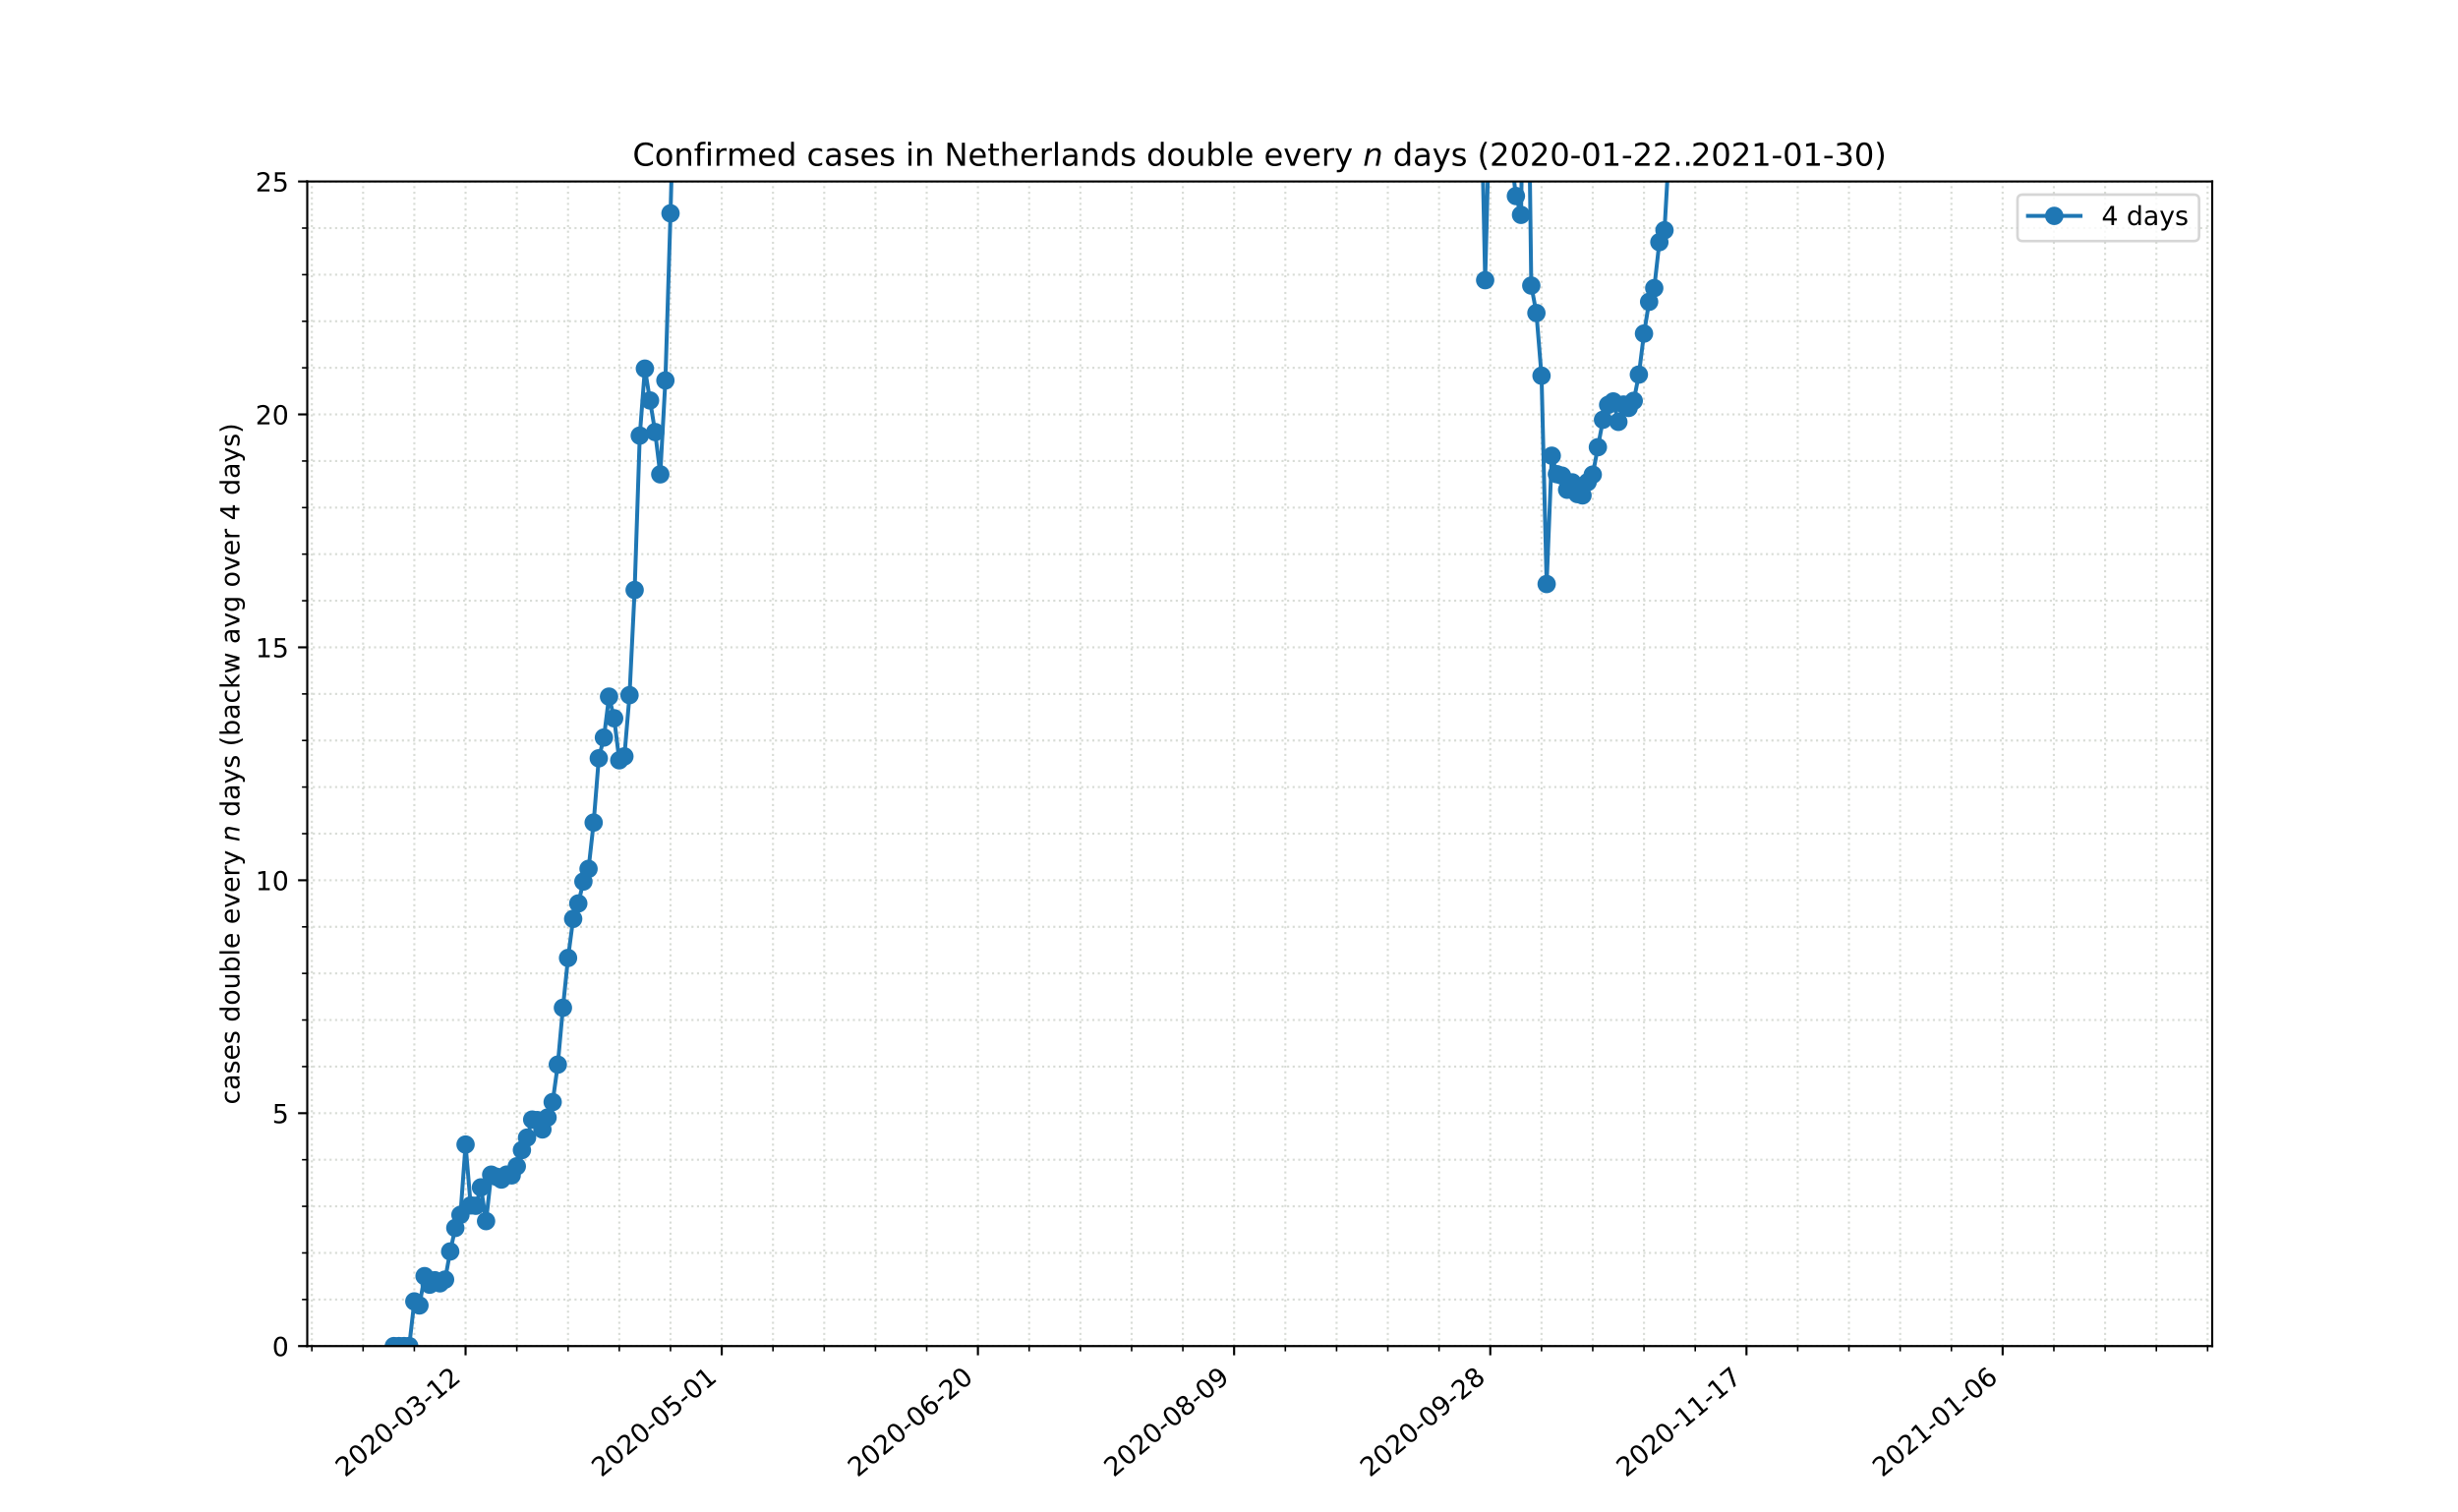 <?xml version="1.0" encoding="utf-8" standalone="no"?>
<!DOCTYPE svg PUBLIC "-//W3C//DTD SVG 1.1//EN"
  "http://www.w3.org/Graphics/SVG/1.1/DTD/svg11.dtd">
<!-- Created with matplotlib (https://matplotlib.org/) -->
<svg height="576pt" version="1.1" viewBox="0 0 936 576" width="936pt" xmlns="http://www.w3.org/2000/svg" xmlns:xlink="http://www.w3.org/1999/xlink">
 <defs>
  <style type="text/css">*{stroke-linecap:butt;stroke-linejoin:round;}</style>
 </defs>
 <g id="figure_1">
  <g id="patch_1">
   <path d="M 0 576 
L 936 576 
L 936 0 
L 0 0 
z
" style="fill:#ffffff;"/>
  </g>
  <g id="axes_1">
   <g id="patch_2">
    <path d="M 117 512.64 
L 842.4 512.64 
L 842.4 69.12 
L 117 69.12 
z
" style="fill:#ffffff;"/>
   </g>
   <g id="matplotlib.axis_1">
    <g id="xtick_1">
     <g id="line2d_1">
      <path clip-path="url(#pbc0c5012c0)" d="M 177.287 512.64 
L 177.287 69.12 
" style="fill:none;stroke:#d8dcd6;stroke-dasharray:0.8,1.32;stroke-dashoffset:0;stroke-width:0.8;"/>
     </g>
     <g id="line2d_2">
      <defs>
       <path d="M 0 0 
L 0 3.5 
" id="me47fa67a5b" style="stroke:#000000;stroke-width:0.8;"/>
      </defs>
      <g>
       <use style="stroke:#000000;stroke-width:0.8;" x="177.287" xlink:href="#me47fa67a5b" y="512.64"/>
      </g>
     </g>
     <g id="text_1">
      <!-- 2020-03-12 -->
      <g transform="translate(131.431 562.817)rotate(-40)scale(0.1 -0.1)">
       <defs>
        <path d="M 19.188 8.297 
L 53.609 8.297 
L 53.609 0 
L 7.328 0 
L 7.328 8.297 
Q 12.938 14.109 22.625 23.891 
Q 32.328 33.688 34.812 36.531 
Q 39.547 41.844 41.422 45.531 
Q 43.312 49.219 43.312 52.781 
Q 43.312 58.594 39.234 62.25 
Q 35.156 65.922 28.609 65.922 
Q 23.969 65.922 18.812 64.312 
Q 13.672 62.703 7.812 59.422 
L 7.812 69.391 
Q 13.766 71.781 18.938 73 
Q 24.125 74.219 28.422 74.219 
Q 39.75 74.219 46.484 68.547 
Q 53.219 62.891 53.219 53.422 
Q 53.219 48.922 51.531 44.891 
Q 49.859 40.875 45.406 35.406 
Q 44.188 33.984 37.641 27.219 
Q 31.109 20.453 19.188 8.297 
z
" id="DejaVuSans-50"/>
        <path d="M 31.781 66.406 
Q 24.172 66.406 20.328 58.906 
Q 16.5 51.422 16.5 36.375 
Q 16.5 21.391 20.328 13.891 
Q 24.172 6.391 31.781 6.391 
Q 39.453 6.391 43.281 13.891 
Q 47.125 21.391 47.125 36.375 
Q 47.125 51.422 43.281 58.906 
Q 39.453 66.406 31.781 66.406 
z
M 31.781 74.219 
Q 44.047 74.219 50.516 64.516 
Q 56.984 54.828 56.984 36.375 
Q 56.984 17.969 50.516 8.266 
Q 44.047 -1.422 31.781 -1.422 
Q 19.531 -1.422 13.062 8.266 
Q 6.594 17.969 6.594 36.375 
Q 6.594 54.828 13.062 64.516 
Q 19.531 74.219 31.781 74.219 
z
" id="DejaVuSans-48"/>
        <path d="M 4.891 31.391 
L 31.203 31.391 
L 31.203 23.391 
L 4.891 23.391 
z
" id="DejaVuSans-45"/>
        <path d="M 40.578 39.312 
Q 47.656 37.797 51.625 33 
Q 55.609 28.219 55.609 21.188 
Q 55.609 10.406 48.188 4.484 
Q 40.766 -1.422 27.094 -1.422 
Q 22.516 -1.422 17.656 -0.516 
Q 12.797 0.391 7.625 2.203 
L 7.625 11.719 
Q 11.719 9.328 16.594 8.109 
Q 21.484 6.891 26.812 6.891 
Q 36.078 6.891 40.938 10.547 
Q 45.797 14.203 45.797 21.188 
Q 45.797 27.641 41.281 31.266 
Q 36.766 34.906 28.719 34.906 
L 20.219 34.906 
L 20.219 43.016 
L 29.109 43.016 
Q 36.375 43.016 40.234 45.922 
Q 44.094 48.828 44.094 54.297 
Q 44.094 59.906 40.109 62.906 
Q 36.141 65.922 28.719 65.922 
Q 24.656 65.922 20.016 65.031 
Q 15.375 64.156 9.812 62.312 
L 9.812 71.094 
Q 15.438 72.656 20.344 73.438 
Q 25.25 74.219 29.594 74.219 
Q 40.828 74.219 47.359 69.109 
Q 53.906 64.016 53.906 55.328 
Q 53.906 49.266 50.438 45.094 
Q 46.969 40.922 40.578 39.312 
z
" id="DejaVuSans-51"/>
        <path d="M 12.406 8.297 
L 28.516 8.297 
L 28.516 63.922 
L 10.984 60.406 
L 10.984 69.391 
L 28.422 72.906 
L 38.281 72.906 
L 38.281 8.297 
L 54.391 8.297 
L 54.391 0 
L 12.406 0 
z
" id="DejaVuSans-49"/>
       </defs>
       <use xlink:href="#DejaVuSans-50"/>
       <use x="63.623" xlink:href="#DejaVuSans-48"/>
       <use x="127.246" xlink:href="#DejaVuSans-50"/>
       <use x="190.869" xlink:href="#DejaVuSans-48"/>
       <use x="254.492" xlink:href="#DejaVuSans-45"/>
       <use x="290.576" xlink:href="#DejaVuSans-48"/>
       <use x="354.199" xlink:href="#DejaVuSans-51"/>
       <use x="417.822" xlink:href="#DejaVuSans-45"/>
       <use x="453.906" xlink:href="#DejaVuSans-49"/>
       <use x="517.529" xlink:href="#DejaVuSans-50"/>
      </g>
     </g>
    </g>
    <g id="xtick_2">
     <g id="line2d_3">
      <path clip-path="url(#pbc0c5012c0)" d="M 274.84 512.64 
L 274.84 69.12 
" style="fill:none;stroke:#d8dcd6;stroke-dasharray:0.8,1.32;stroke-dashoffset:0;stroke-width:0.8;"/>
     </g>
     <g id="line2d_4">
      <g>
       <use style="stroke:#000000;stroke-width:0.8;" x="274.84" xlink:href="#me47fa67a5b" y="512.64"/>
      </g>
     </g>
     <g id="text_2">
      <!-- 2020-05-01 -->
      <g transform="translate(228.984 562.817)rotate(-40)scale(0.1 -0.1)">
       <defs>
        <path d="M 10.797 72.906 
L 49.516 72.906 
L 49.516 64.594 
L 19.828 64.594 
L 19.828 46.734 
Q 21.969 47.469 24.109 47.828 
Q 26.266 48.188 28.422 48.188 
Q 40.625 48.188 47.75 41.5 
Q 54.891 34.812 54.891 23.391 
Q 54.891 11.625 47.562 5.094 
Q 40.234 -1.422 26.906 -1.422 
Q 22.312 -1.422 17.547 -0.641 
Q 12.797 0.141 7.719 1.703 
L 7.719 11.625 
Q 12.109 9.234 16.797 8.062 
Q 21.484 6.891 26.703 6.891 
Q 35.156 6.891 40.078 11.328 
Q 45.016 15.766 45.016 23.391 
Q 45.016 31 40.078 35.438 
Q 35.156 39.891 26.703 39.891 
Q 22.75 39.891 18.812 39.016 
Q 14.891 38.141 10.797 36.281 
z
" id="DejaVuSans-53"/>
       </defs>
       <use xlink:href="#DejaVuSans-50"/>
       <use x="63.623" xlink:href="#DejaVuSans-48"/>
       <use x="127.246" xlink:href="#DejaVuSans-50"/>
       <use x="190.869" xlink:href="#DejaVuSans-48"/>
       <use x="254.492" xlink:href="#DejaVuSans-45"/>
       <use x="290.576" xlink:href="#DejaVuSans-48"/>
       <use x="354.199" xlink:href="#DejaVuSans-53"/>
       <use x="417.822" xlink:href="#DejaVuSans-45"/>
       <use x="453.906" xlink:href="#DejaVuSans-48"/>
       <use x="517.529" xlink:href="#DejaVuSans-49"/>
      </g>
     </g>
    </g>
    <g id="xtick_3">
     <g id="line2d_5">
      <path clip-path="url(#pbc0c5012c0)" d="M 372.392 512.64 
L 372.392 69.12 
" style="fill:none;stroke:#d8dcd6;stroke-dasharray:0.8,1.32;stroke-dashoffset:0;stroke-width:0.8;"/>
     </g>
     <g id="line2d_6">
      <g>
       <use style="stroke:#000000;stroke-width:0.8;" x="372.392" xlink:href="#me47fa67a5b" y="512.64"/>
      </g>
     </g>
     <g id="text_3">
      <!-- 2020-06-20 -->
      <g transform="translate(326.536 562.817)rotate(-40)scale(0.1 -0.1)">
       <defs>
        <path d="M 33.016 40.375 
Q 26.375 40.375 22.484 35.828 
Q 18.609 31.297 18.609 23.391 
Q 18.609 15.531 22.484 10.953 
Q 26.375 6.391 33.016 6.391 
Q 39.656 6.391 43.531 10.953 
Q 47.406 15.531 47.406 23.391 
Q 47.406 31.297 43.531 35.828 
Q 39.656 40.375 33.016 40.375 
z
M 52.594 71.297 
L 52.594 62.312 
Q 48.875 64.062 45.094 64.984 
Q 41.312 65.922 37.594 65.922 
Q 27.828 65.922 22.672 59.328 
Q 17.531 52.734 16.797 39.406 
Q 19.672 43.656 24.016 45.922 
Q 28.375 48.188 33.594 48.188 
Q 44.578 48.188 50.953 41.516 
Q 57.328 34.859 57.328 23.391 
Q 57.328 12.156 50.688 5.359 
Q 44.047 -1.422 33.016 -1.422 
Q 20.359 -1.422 13.672 8.266 
Q 6.984 17.969 6.984 36.375 
Q 6.984 53.656 15.188 63.938 
Q 23.391 74.219 37.203 74.219 
Q 40.922 74.219 44.703 73.484 
Q 48.484 72.75 52.594 71.297 
z
" id="DejaVuSans-54"/>
       </defs>
       <use xlink:href="#DejaVuSans-50"/>
       <use x="63.623" xlink:href="#DejaVuSans-48"/>
       <use x="127.246" xlink:href="#DejaVuSans-50"/>
       <use x="190.869" xlink:href="#DejaVuSans-48"/>
       <use x="254.492" xlink:href="#DejaVuSans-45"/>
       <use x="290.576" xlink:href="#DejaVuSans-48"/>
       <use x="354.199" xlink:href="#DejaVuSans-54"/>
       <use x="417.822" xlink:href="#DejaVuSans-45"/>
       <use x="453.906" xlink:href="#DejaVuSans-50"/>
       <use x="517.529" xlink:href="#DejaVuSans-48"/>
      </g>
     </g>
    </g>
    <g id="xtick_4">
     <g id="line2d_7">
      <path clip-path="url(#pbc0c5012c0)" d="M 469.945 512.64 
L 469.945 69.12 
" style="fill:none;stroke:#d8dcd6;stroke-dasharray:0.8,1.32;stroke-dashoffset:0;stroke-width:0.8;"/>
     </g>
     <g id="line2d_8">
      <g>
       <use style="stroke:#000000;stroke-width:0.8;" x="469.945" xlink:href="#me47fa67a5b" y="512.64"/>
      </g>
     </g>
     <g id="text_4">
      <!-- 2020-08-09 -->
      <g transform="translate(424.089 562.817)rotate(-40)scale(0.1 -0.1)">
       <defs>
        <path d="M 31.781 34.625 
Q 24.75 34.625 20.719 30.859 
Q 16.703 27.094 16.703 20.516 
Q 16.703 13.922 20.719 10.156 
Q 24.75 6.391 31.781 6.391 
Q 38.812 6.391 42.859 10.172 
Q 46.922 13.969 46.922 20.516 
Q 46.922 27.094 42.891 30.859 
Q 38.875 34.625 31.781 34.625 
z
M 21.922 38.812 
Q 15.578 40.375 12.031 44.719 
Q 8.5 49.078 8.5 55.328 
Q 8.5 64.062 14.719 69.141 
Q 20.953 74.219 31.781 74.219 
Q 42.672 74.219 48.875 69.141 
Q 55.078 64.062 55.078 55.328 
Q 55.078 49.078 51.531 44.719 
Q 48 40.375 41.703 38.812 
Q 48.828 37.156 52.797 32.312 
Q 56.781 27.484 56.781 20.516 
Q 56.781 9.906 50.312 4.234 
Q 43.844 -1.422 31.781 -1.422 
Q 19.734 -1.422 13.25 4.234 
Q 6.781 9.906 6.781 20.516 
Q 6.781 27.484 10.781 32.312 
Q 14.797 37.156 21.922 38.812 
z
M 18.312 54.391 
Q 18.312 48.734 21.844 45.562 
Q 25.391 42.391 31.781 42.391 
Q 38.141 42.391 41.719 45.562 
Q 45.312 48.734 45.312 54.391 
Q 45.312 60.062 41.719 63.234 
Q 38.141 66.406 31.781 66.406 
Q 25.391 66.406 21.844 63.234 
Q 18.312 60.062 18.312 54.391 
z
" id="DejaVuSans-56"/>
        <path d="M 10.984 1.516 
L 10.984 10.5 
Q 14.703 8.734 18.5 7.812 
Q 22.312 6.891 25.984 6.891 
Q 35.75 6.891 40.891 13.453 
Q 46.047 20.016 46.781 33.406 
Q 43.953 29.203 39.594 26.953 
Q 35.25 24.703 29.984 24.703 
Q 19.047 24.703 12.672 31.312 
Q 6.297 37.938 6.297 49.422 
Q 6.297 60.641 12.938 67.422 
Q 19.578 74.219 30.609 74.219 
Q 43.266 74.219 49.922 64.516 
Q 56.594 54.828 56.594 36.375 
Q 56.594 19.141 48.406 8.859 
Q 40.234 -1.422 26.422 -1.422 
Q 22.703 -1.422 18.891 -0.688 
Q 15.094 0.047 10.984 1.516 
z
M 30.609 32.422 
Q 37.25 32.422 41.125 36.953 
Q 45.016 41.5 45.016 49.422 
Q 45.016 57.281 41.125 61.844 
Q 37.25 66.406 30.609 66.406 
Q 23.969 66.406 20.094 61.844 
Q 16.219 57.281 16.219 49.422 
Q 16.219 41.5 20.094 36.953 
Q 23.969 32.422 30.609 32.422 
z
" id="DejaVuSans-57"/>
       </defs>
       <use xlink:href="#DejaVuSans-50"/>
       <use x="63.623" xlink:href="#DejaVuSans-48"/>
       <use x="127.246" xlink:href="#DejaVuSans-50"/>
       <use x="190.869" xlink:href="#DejaVuSans-48"/>
       <use x="254.492" xlink:href="#DejaVuSans-45"/>
       <use x="290.576" xlink:href="#DejaVuSans-48"/>
       <use x="354.199" xlink:href="#DejaVuSans-56"/>
       <use x="417.822" xlink:href="#DejaVuSans-45"/>
       <use x="453.906" xlink:href="#DejaVuSans-48"/>
       <use x="517.529" xlink:href="#DejaVuSans-57"/>
      </g>
     </g>
    </g>
    <g id="xtick_5">
     <g id="line2d_9">
      <path clip-path="url(#pbc0c5012c0)" d="M 567.497 512.64 
L 567.497 69.12 
" style="fill:none;stroke:#d8dcd6;stroke-dasharray:0.8,1.32;stroke-dashoffset:0;stroke-width:0.8;"/>
     </g>
     <g id="line2d_10">
      <g>
       <use style="stroke:#000000;stroke-width:0.8;" x="567.497" xlink:href="#me47fa67a5b" y="512.64"/>
      </g>
     </g>
     <g id="text_5">
      <!-- 2020-09-28 -->
      <g transform="translate(521.641 562.817)rotate(-40)scale(0.1 -0.1)">
       <use xlink:href="#DejaVuSans-50"/>
       <use x="63.623" xlink:href="#DejaVuSans-48"/>
       <use x="127.246" xlink:href="#DejaVuSans-50"/>
       <use x="190.869" xlink:href="#DejaVuSans-48"/>
       <use x="254.492" xlink:href="#DejaVuSans-45"/>
       <use x="290.576" xlink:href="#DejaVuSans-48"/>
       <use x="354.199" xlink:href="#DejaVuSans-57"/>
       <use x="417.822" xlink:href="#DejaVuSans-45"/>
       <use x="453.906" xlink:href="#DejaVuSans-50"/>
       <use x="517.529" xlink:href="#DejaVuSans-56"/>
      </g>
     </g>
    </g>
    <g id="xtick_6">
     <g id="line2d_11">
      <path clip-path="url(#pbc0c5012c0)" d="M 665.05 512.64 
L 665.05 69.12 
" style="fill:none;stroke:#d8dcd6;stroke-dasharray:0.8,1.32;stroke-dashoffset:0;stroke-width:0.8;"/>
     </g>
     <g id="line2d_12">
      <g>
       <use style="stroke:#000000;stroke-width:0.8;" x="665.05" xlink:href="#me47fa67a5b" y="512.64"/>
      </g>
     </g>
     <g id="text_6">
      <!-- 2020-11-17 -->
      <g transform="translate(619.194 562.817)rotate(-40)scale(0.1 -0.1)">
       <defs>
        <path d="M 8.203 72.906 
L 55.078 72.906 
L 55.078 68.703 
L 28.609 0 
L 18.312 0 
L 43.219 64.594 
L 8.203 64.594 
z
" id="DejaVuSans-55"/>
       </defs>
       <use xlink:href="#DejaVuSans-50"/>
       <use x="63.623" xlink:href="#DejaVuSans-48"/>
       <use x="127.246" xlink:href="#DejaVuSans-50"/>
       <use x="190.869" xlink:href="#DejaVuSans-48"/>
       <use x="254.492" xlink:href="#DejaVuSans-45"/>
       <use x="290.576" xlink:href="#DejaVuSans-49"/>
       <use x="354.199" xlink:href="#DejaVuSans-49"/>
       <use x="417.822" xlink:href="#DejaVuSans-45"/>
       <use x="453.906" xlink:href="#DejaVuSans-49"/>
       <use x="517.529" xlink:href="#DejaVuSans-55"/>
      </g>
     </g>
    </g>
    <g id="xtick_7">
     <g id="line2d_13">
      <path clip-path="url(#pbc0c5012c0)" d="M 762.602 512.64 
L 762.602 69.12 
" style="fill:none;stroke:#d8dcd6;stroke-dasharray:0.8,1.32;stroke-dashoffset:0;stroke-width:0.8;"/>
     </g>
     <g id="line2d_14">
      <g>
       <use style="stroke:#000000;stroke-width:0.8;" x="762.602" xlink:href="#me47fa67a5b" y="512.64"/>
      </g>
     </g>
     <g id="text_7">
      <!-- 2021-01-06 -->
      <g transform="translate(716.746 562.817)rotate(-40)scale(0.1 -0.1)">
       <use xlink:href="#DejaVuSans-50"/>
       <use x="63.623" xlink:href="#DejaVuSans-48"/>
       <use x="127.246" xlink:href="#DejaVuSans-50"/>
       <use x="190.869" xlink:href="#DejaVuSans-49"/>
       <use x="254.492" xlink:href="#DejaVuSans-45"/>
       <use x="290.576" xlink:href="#DejaVuSans-48"/>
       <use x="354.199" xlink:href="#DejaVuSans-49"/>
       <use x="417.822" xlink:href="#DejaVuSans-45"/>
       <use x="453.906" xlink:href="#DejaVuSans-48"/>
       <use x="517.529" xlink:href="#DejaVuSans-54"/>
      </g>
     </g>
    </g>
    <g id="xtick_8">
     <g id="line2d_15">
      <path clip-path="url(#pbc0c5012c0)" d="M 118.756 512.64 
L 118.756 69.12 
" style="fill:none;stroke:#d8dcd6;stroke-dasharray:0.8,1.32;stroke-dashoffset:0;stroke-width:0.8;"/>
     </g>
     <g id="line2d_16">
      <defs>
       <path d="M 0 0 
L 0 2 
" id="mccf25c5760" style="stroke:#000000;stroke-width:0.6;"/>
      </defs>
      <g>
       <use style="stroke:#000000;stroke-width:0.6;" x="118.756" xlink:href="#mccf25c5760" y="512.64"/>
      </g>
     </g>
    </g>
    <g id="xtick_9">
     <g id="line2d_17">
      <path clip-path="url(#pbc0c5012c0)" d="M 138.266 512.64 
L 138.266 69.12 
" style="fill:none;stroke:#d8dcd6;stroke-dasharray:0.8,1.32;stroke-dashoffset:0;stroke-width:0.8;"/>
     </g>
     <g id="line2d_18">
      <g>
       <use style="stroke:#000000;stroke-width:0.6;" x="138.266" xlink:href="#mccf25c5760" y="512.64"/>
      </g>
     </g>
    </g>
    <g id="xtick_10">
     <g id="line2d_19">
      <path clip-path="url(#pbc0c5012c0)" d="M 157.777 512.64 
L 157.777 69.12 
" style="fill:none;stroke:#d8dcd6;stroke-dasharray:0.8,1.32;stroke-dashoffset:0;stroke-width:0.8;"/>
     </g>
     <g id="line2d_20">
      <g>
       <use style="stroke:#000000;stroke-width:0.6;" x="157.777" xlink:href="#mccf25c5760" y="512.64"/>
      </g>
     </g>
    </g>
    <g id="xtick_11">
     <g id="line2d_21">
      <path clip-path="url(#pbc0c5012c0)" d="M 196.798 512.64 
L 196.798 69.12 
" style="fill:none;stroke:#d8dcd6;stroke-dasharray:0.8,1.32;stroke-dashoffset:0;stroke-width:0.8;"/>
     </g>
     <g id="line2d_22">
      <g>
       <use style="stroke:#000000;stroke-width:0.6;" x="196.798" xlink:href="#mccf25c5760" y="512.64"/>
      </g>
     </g>
    </g>
    <g id="xtick_12">
     <g id="line2d_23">
      <path clip-path="url(#pbc0c5012c0)" d="M 216.308 512.64 
L 216.308 69.12 
" style="fill:none;stroke:#d8dcd6;stroke-dasharray:0.8,1.32;stroke-dashoffset:0;stroke-width:0.8;"/>
     </g>
     <g id="line2d_24">
      <g>
       <use style="stroke:#000000;stroke-width:0.6;" x="216.308" xlink:href="#mccf25c5760" y="512.64"/>
      </g>
     </g>
    </g>
    <g id="xtick_13">
     <g id="line2d_25">
      <path clip-path="url(#pbc0c5012c0)" d="M 235.819 512.64 
L 235.819 69.12 
" style="fill:none;stroke:#d8dcd6;stroke-dasharray:0.8,1.32;stroke-dashoffset:0;stroke-width:0.8;"/>
     </g>
     <g id="line2d_26">
      <g>
       <use style="stroke:#000000;stroke-width:0.6;" x="235.819" xlink:href="#mccf25c5760" y="512.64"/>
      </g>
     </g>
    </g>
    <g id="xtick_14">
     <g id="line2d_27">
      <path clip-path="url(#pbc0c5012c0)" d="M 255.329 512.64 
L 255.329 69.12 
" style="fill:none;stroke:#d8dcd6;stroke-dasharray:0.8,1.32;stroke-dashoffset:0;stroke-width:0.8;"/>
     </g>
     <g id="line2d_28">
      <g>
       <use style="stroke:#000000;stroke-width:0.6;" x="255.329" xlink:href="#mccf25c5760" y="512.64"/>
      </g>
     </g>
    </g>
    <g id="xtick_15">
     <g id="line2d_29">
      <path clip-path="url(#pbc0c5012c0)" d="M 294.35 512.64 
L 294.35 69.12 
" style="fill:none;stroke:#d8dcd6;stroke-dasharray:0.8,1.32;stroke-dashoffset:0;stroke-width:0.8;"/>
     </g>
     <g id="line2d_30">
      <g>
       <use style="stroke:#000000;stroke-width:0.6;" x="294.35" xlink:href="#mccf25c5760" y="512.64"/>
      </g>
     </g>
    </g>
    <g id="xtick_16">
     <g id="line2d_31">
      <path clip-path="url(#pbc0c5012c0)" d="M 313.861 512.64 
L 313.861 69.12 
" style="fill:none;stroke:#d8dcd6;stroke-dasharray:0.8,1.32;stroke-dashoffset:0;stroke-width:0.8;"/>
     </g>
     <g id="line2d_32">
      <g>
       <use style="stroke:#000000;stroke-width:0.6;" x="313.861" xlink:href="#mccf25c5760" y="512.64"/>
      </g>
     </g>
    </g>
    <g id="xtick_17">
     <g id="line2d_33">
      <path clip-path="url(#pbc0c5012c0)" d="M 333.371 512.64 
L 333.371 69.12 
" style="fill:none;stroke:#d8dcd6;stroke-dasharray:0.8,1.32;stroke-dashoffset:0;stroke-width:0.8;"/>
     </g>
     <g id="line2d_34">
      <g>
       <use style="stroke:#000000;stroke-width:0.6;" x="333.371" xlink:href="#mccf25c5760" y="512.64"/>
      </g>
     </g>
    </g>
    <g id="xtick_18">
     <g id="line2d_35">
      <path clip-path="url(#pbc0c5012c0)" d="M 352.882 512.64 
L 352.882 69.12 
" style="fill:none;stroke:#d8dcd6;stroke-dasharray:0.8,1.32;stroke-dashoffset:0;stroke-width:0.8;"/>
     </g>
     <g id="line2d_36">
      <g>
       <use style="stroke:#000000;stroke-width:0.6;" x="352.882" xlink:href="#mccf25c5760" y="512.64"/>
      </g>
     </g>
    </g>
    <g id="xtick_19">
     <g id="line2d_37">
      <path clip-path="url(#pbc0c5012c0)" d="M 391.903 512.64 
L 391.903 69.12 
" style="fill:none;stroke:#d8dcd6;stroke-dasharray:0.8,1.32;stroke-dashoffset:0;stroke-width:0.8;"/>
     </g>
     <g id="line2d_38">
      <g>
       <use style="stroke:#000000;stroke-width:0.6;" x="391.903" xlink:href="#mccf25c5760" y="512.64"/>
      </g>
     </g>
    </g>
    <g id="xtick_20">
     <g id="line2d_39">
      <path clip-path="url(#pbc0c5012c0)" d="M 411.413 512.64 
L 411.413 69.12 
" style="fill:none;stroke:#d8dcd6;stroke-dasharray:0.8,1.32;stroke-dashoffset:0;stroke-width:0.8;"/>
     </g>
     <g id="line2d_40">
      <g>
       <use style="stroke:#000000;stroke-width:0.6;" x="411.413" xlink:href="#mccf25c5760" y="512.64"/>
      </g>
     </g>
    </g>
    <g id="xtick_21">
     <g id="line2d_41">
      <path clip-path="url(#pbc0c5012c0)" d="M 430.924 512.64 
L 430.924 69.12 
" style="fill:none;stroke:#d8dcd6;stroke-dasharray:0.8,1.32;stroke-dashoffset:0;stroke-width:0.8;"/>
     </g>
     <g id="line2d_42">
      <g>
       <use style="stroke:#000000;stroke-width:0.6;" x="430.924" xlink:href="#mccf25c5760" y="512.64"/>
      </g>
     </g>
    </g>
    <g id="xtick_22">
     <g id="line2d_43">
      <path clip-path="url(#pbc0c5012c0)" d="M 450.434 512.64 
L 450.434 69.12 
" style="fill:none;stroke:#d8dcd6;stroke-dasharray:0.8,1.32;stroke-dashoffset:0;stroke-width:0.8;"/>
     </g>
     <g id="line2d_44">
      <g>
       <use style="stroke:#000000;stroke-width:0.6;" x="450.434" xlink:href="#mccf25c5760" y="512.64"/>
      </g>
     </g>
    </g>
    <g id="xtick_23">
     <g id="line2d_45">
      <path clip-path="url(#pbc0c5012c0)" d="M 489.455 512.64 
L 489.455 69.12 
" style="fill:none;stroke:#d8dcd6;stroke-dasharray:0.8,1.32;stroke-dashoffset:0;stroke-width:0.8;"/>
     </g>
     <g id="line2d_46">
      <g>
       <use style="stroke:#000000;stroke-width:0.6;" x="489.455" xlink:href="#mccf25c5760" y="512.64"/>
      </g>
     </g>
    </g>
    <g id="xtick_24">
     <g id="line2d_47">
      <path clip-path="url(#pbc0c5012c0)" d="M 508.966 512.64 
L 508.966 69.12 
" style="fill:none;stroke:#d8dcd6;stroke-dasharray:0.8,1.32;stroke-dashoffset:0;stroke-width:0.8;"/>
     </g>
     <g id="line2d_48">
      <g>
       <use style="stroke:#000000;stroke-width:0.6;" x="508.966" xlink:href="#mccf25c5760" y="512.64"/>
      </g>
     </g>
    </g>
    <g id="xtick_25">
     <g id="line2d_49">
      <path clip-path="url(#pbc0c5012c0)" d="M 528.476 512.64 
L 528.476 69.12 
" style="fill:none;stroke:#d8dcd6;stroke-dasharray:0.8,1.32;stroke-dashoffset:0;stroke-width:0.8;"/>
     </g>
     <g id="line2d_50">
      <g>
       <use style="stroke:#000000;stroke-width:0.6;" x="528.476" xlink:href="#mccf25c5760" y="512.64"/>
      </g>
     </g>
    </g>
    <g id="xtick_26">
     <g id="line2d_51">
      <path clip-path="url(#pbc0c5012c0)" d="M 547.987 512.64 
L 547.987 69.12 
" style="fill:none;stroke:#d8dcd6;stroke-dasharray:0.8,1.32;stroke-dashoffset:0;stroke-width:0.8;"/>
     </g>
     <g id="line2d_52">
      <g>
       <use style="stroke:#000000;stroke-width:0.6;" x="547.987" xlink:href="#mccf25c5760" y="512.64"/>
      </g>
     </g>
    </g>
    <g id="xtick_27">
     <g id="line2d_53">
      <path clip-path="url(#pbc0c5012c0)" d="M 587.008 512.64 
L 587.008 69.12 
" style="fill:none;stroke:#d8dcd6;stroke-dasharray:0.8,1.32;stroke-dashoffset:0;stroke-width:0.8;"/>
     </g>
     <g id="line2d_54">
      <g>
       <use style="stroke:#000000;stroke-width:0.6;" x="587.008" xlink:href="#mccf25c5760" y="512.64"/>
      </g>
     </g>
    </g>
    <g id="xtick_28">
     <g id="line2d_55">
      <path clip-path="url(#pbc0c5012c0)" d="M 606.518 512.64 
L 606.518 69.12 
" style="fill:none;stroke:#d8dcd6;stroke-dasharray:0.8,1.32;stroke-dashoffset:0;stroke-width:0.8;"/>
     </g>
     <g id="line2d_56">
      <g>
       <use style="stroke:#000000;stroke-width:0.6;" x="606.518" xlink:href="#mccf25c5760" y="512.64"/>
      </g>
     </g>
    </g>
    <g id="xtick_29">
     <g id="line2d_57">
      <path clip-path="url(#pbc0c5012c0)" d="M 626.029 512.64 
L 626.029 69.12 
" style="fill:none;stroke:#d8dcd6;stroke-dasharray:0.8,1.32;stroke-dashoffset:0;stroke-width:0.8;"/>
     </g>
     <g id="line2d_58">
      <g>
       <use style="stroke:#000000;stroke-width:0.6;" x="626.029" xlink:href="#mccf25c5760" y="512.64"/>
      </g>
     </g>
    </g>
    <g id="xtick_30">
     <g id="line2d_59">
      <path clip-path="url(#pbc0c5012c0)" d="M 645.539 512.64 
L 645.539 69.12 
" style="fill:none;stroke:#d8dcd6;stroke-dasharray:0.8,1.32;stroke-dashoffset:0;stroke-width:0.8;"/>
     </g>
     <g id="line2d_60">
      <g>
       <use style="stroke:#000000;stroke-width:0.6;" x="645.539" xlink:href="#mccf25c5760" y="512.64"/>
      </g>
     </g>
    </g>
    <g id="xtick_31">
     <g id="line2d_61">
      <path clip-path="url(#pbc0c5012c0)" d="M 684.56 512.64 
L 684.56 69.12 
" style="fill:none;stroke:#d8dcd6;stroke-dasharray:0.8,1.32;stroke-dashoffset:0;stroke-width:0.8;"/>
     </g>
     <g id="line2d_62">
      <g>
       <use style="stroke:#000000;stroke-width:0.6;" x="684.56" xlink:href="#mccf25c5760" y="512.64"/>
      </g>
     </g>
    </g>
    <g id="xtick_32">
     <g id="line2d_63">
      <path clip-path="url(#pbc0c5012c0)" d="M 704.071 512.64 
L 704.071 69.12 
" style="fill:none;stroke:#d8dcd6;stroke-dasharray:0.8,1.32;stroke-dashoffset:0;stroke-width:0.8;"/>
     </g>
     <g id="line2d_64">
      <g>
       <use style="stroke:#000000;stroke-width:0.6;" x="704.071" xlink:href="#mccf25c5760" y="512.64"/>
      </g>
     </g>
    </g>
    <g id="xtick_33">
     <g id="line2d_65">
      <path clip-path="url(#pbc0c5012c0)" d="M 723.581 512.64 
L 723.581 69.12 
" style="fill:none;stroke:#d8dcd6;stroke-dasharray:0.8,1.32;stroke-dashoffset:0;stroke-width:0.8;"/>
     </g>
     <g id="line2d_66">
      <g>
       <use style="stroke:#000000;stroke-width:0.6;" x="723.581" xlink:href="#mccf25c5760" y="512.64"/>
      </g>
     </g>
    </g>
    <g id="xtick_34">
     <g id="line2d_67">
      <path clip-path="url(#pbc0c5012c0)" d="M 743.092 512.64 
L 743.092 69.12 
" style="fill:none;stroke:#d8dcd6;stroke-dasharray:0.8,1.32;stroke-dashoffset:0;stroke-width:0.8;"/>
     </g>
     <g id="line2d_68">
      <g>
       <use style="stroke:#000000;stroke-width:0.6;" x="743.092" xlink:href="#mccf25c5760" y="512.64"/>
      </g>
     </g>
    </g>
    <g id="xtick_35">
     <g id="line2d_69">
      <path clip-path="url(#pbc0c5012c0)" d="M 782.113 512.64 
L 782.113 69.12 
" style="fill:none;stroke:#d8dcd6;stroke-dasharray:0.8,1.32;stroke-dashoffset:0;stroke-width:0.8;"/>
     </g>
     <g id="line2d_70">
      <g>
       <use style="stroke:#000000;stroke-width:0.6;" x="782.113" xlink:href="#mccf25c5760" y="512.64"/>
      </g>
     </g>
    </g>
    <g id="xtick_36">
     <g id="line2d_71">
      <path clip-path="url(#pbc0c5012c0)" d="M 801.623 512.64 
L 801.623 69.12 
" style="fill:none;stroke:#d8dcd6;stroke-dasharray:0.8,1.32;stroke-dashoffset:0;stroke-width:0.8;"/>
     </g>
     <g id="line2d_72">
      <g>
       <use style="stroke:#000000;stroke-width:0.6;" x="801.623" xlink:href="#mccf25c5760" y="512.64"/>
      </g>
     </g>
    </g>
    <g id="xtick_37">
     <g id="line2d_73">
      <path clip-path="url(#pbc0c5012c0)" d="M 821.134 512.64 
L 821.134 69.12 
" style="fill:none;stroke:#d8dcd6;stroke-dasharray:0.8,1.32;stroke-dashoffset:0;stroke-width:0.8;"/>
     </g>
     <g id="line2d_74">
      <g>
       <use style="stroke:#000000;stroke-width:0.6;" x="821.134" xlink:href="#mccf25c5760" y="512.64"/>
      </g>
     </g>
    </g>
    <g id="xtick_38">
     <g id="line2d_75">
      <path clip-path="url(#pbc0c5012c0)" d="M 840.644 512.64 
L 840.644 69.12 
" style="fill:none;stroke:#d8dcd6;stroke-dasharray:0.8,1.32;stroke-dashoffset:0;stroke-width:0.8;"/>
     </g>
     <g id="line2d_76">
      <g>
       <use style="stroke:#000000;stroke-width:0.6;" x="840.644" xlink:href="#mccf25c5760" y="512.64"/>
      </g>
     </g>
    </g>
   </g>
   <g id="matplotlib.axis_2">
    <g id="ytick_1">
     <g id="line2d_77">
      <path clip-path="url(#pbc0c5012c0)" d="M 117 512.64 
L 842.4 512.64 
" style="fill:none;stroke:#d8dcd6;stroke-dasharray:0.8,1.32;stroke-dashoffset:0;stroke-width:0.8;"/>
     </g>
     <g id="line2d_78">
      <defs>
       <path d="M 0 0 
L -3.5 0 
" id="m8389841559" style="stroke:#000000;stroke-width:0.8;"/>
      </defs>
      <g>
       <use style="stroke:#000000;stroke-width:0.8;" x="117" xlink:href="#m8389841559" y="512.64"/>
      </g>
     </g>
     <g id="text_8">
      <!-- 0 -->
      <g transform="translate(103.638 516.439)scale(0.1 -0.1)">
       <use xlink:href="#DejaVuSans-48"/>
      </g>
     </g>
    </g>
    <g id="ytick_2">
     <g id="line2d_79">
      <path clip-path="url(#pbc0c5012c0)" d="M 117 423.936 
L 842.4 423.936 
" style="fill:none;stroke:#d8dcd6;stroke-dasharray:0.8,1.32;stroke-dashoffset:0;stroke-width:0.8;"/>
     </g>
     <g id="line2d_80">
      <g>
       <use style="stroke:#000000;stroke-width:0.8;" x="117" xlink:href="#m8389841559" y="423.936"/>
      </g>
     </g>
     <g id="text_9">
      <!-- 5 -->
      <g transform="translate(103.638 427.735)scale(0.1 -0.1)">
       <use xlink:href="#DejaVuSans-53"/>
      </g>
     </g>
    </g>
    <g id="ytick_3">
     <g id="line2d_81">
      <path clip-path="url(#pbc0c5012c0)" d="M 117 335.232 
L 842.4 335.232 
" style="fill:none;stroke:#d8dcd6;stroke-dasharray:0.8,1.32;stroke-dashoffset:0;stroke-width:0.8;"/>
     </g>
     <g id="line2d_82">
      <g>
       <use style="stroke:#000000;stroke-width:0.8;" x="117" xlink:href="#m8389841559" y="335.232"/>
      </g>
     </g>
     <g id="text_10">
      <!-- 10 -->
      <g transform="translate(97.275 339.031)scale(0.1 -0.1)">
       <use xlink:href="#DejaVuSans-49"/>
       <use x="63.623" xlink:href="#DejaVuSans-48"/>
      </g>
     </g>
    </g>
    <g id="ytick_4">
     <g id="line2d_83">
      <path clip-path="url(#pbc0c5012c0)" d="M 117 246.528 
L 842.4 246.528 
" style="fill:none;stroke:#d8dcd6;stroke-dasharray:0.8,1.32;stroke-dashoffset:0;stroke-width:0.8;"/>
     </g>
     <g id="line2d_84">
      <g>
       <use style="stroke:#000000;stroke-width:0.8;" x="117" xlink:href="#m8389841559" y="246.528"/>
      </g>
     </g>
     <g id="text_11">
      <!-- 15 -->
      <g transform="translate(97.275 250.327)scale(0.1 -0.1)">
       <use xlink:href="#DejaVuSans-49"/>
       <use x="63.623" xlink:href="#DejaVuSans-53"/>
      </g>
     </g>
    </g>
    <g id="ytick_5">
     <g id="line2d_85">
      <path clip-path="url(#pbc0c5012c0)" d="M 117 157.824 
L 842.4 157.824 
" style="fill:none;stroke:#d8dcd6;stroke-dasharray:0.8,1.32;stroke-dashoffset:0;stroke-width:0.8;"/>
     </g>
     <g id="line2d_86">
      <g>
       <use style="stroke:#000000;stroke-width:0.8;" x="117" xlink:href="#m8389841559" y="157.824"/>
      </g>
     </g>
     <g id="text_12">
      <!-- 20 -->
      <g transform="translate(97.275 161.623)scale(0.1 -0.1)">
       <use xlink:href="#DejaVuSans-50"/>
       <use x="63.623" xlink:href="#DejaVuSans-48"/>
      </g>
     </g>
    </g>
    <g id="ytick_6">
     <g id="line2d_87">
      <path clip-path="url(#pbc0c5012c0)" d="M 117 69.12 
L 842.4 69.12 
" style="fill:none;stroke:#d8dcd6;stroke-dasharray:0.8,1.32;stroke-dashoffset:0;stroke-width:0.8;"/>
     </g>
     <g id="line2d_88">
      <g>
       <use style="stroke:#000000;stroke-width:0.8;" x="117" xlink:href="#m8389841559" y="69.12"/>
      </g>
     </g>
     <g id="text_13">
      <!-- 25 -->
      <g transform="translate(97.275 72.919)scale(0.1 -0.1)">
       <use xlink:href="#DejaVuSans-50"/>
       <use x="63.623" xlink:href="#DejaVuSans-53"/>
      </g>
     </g>
    </g>
    <g id="ytick_7">
     <g id="line2d_89">
      <path clip-path="url(#pbc0c5012c0)" d="M 117 494.899 
L 842.4 494.899 
" style="fill:none;stroke:#d8dcd6;stroke-dasharray:0.8,1.32;stroke-dashoffset:0;stroke-width:0.8;"/>
     </g>
     <g id="line2d_90">
      <defs>
       <path d="M 0 0 
L -2 0 
" id="m9db692255c" style="stroke:#000000;stroke-width:0.6;"/>
      </defs>
      <g>
       <use style="stroke:#000000;stroke-width:0.6;" x="117" xlink:href="#m9db692255c" y="494.899"/>
      </g>
     </g>
    </g>
    <g id="ytick_8">
     <g id="line2d_91">
      <path clip-path="url(#pbc0c5012c0)" d="M 117 477.158 
L 842.4 477.158 
" style="fill:none;stroke:#d8dcd6;stroke-dasharray:0.8,1.32;stroke-dashoffset:0;stroke-width:0.8;"/>
     </g>
     <g id="line2d_92">
      <g>
       <use style="stroke:#000000;stroke-width:0.6;" x="117" xlink:href="#m9db692255c" y="477.158"/>
      </g>
     </g>
    </g>
    <g id="ytick_9">
     <g id="line2d_93">
      <path clip-path="url(#pbc0c5012c0)" d="M 117 459.418 
L 842.4 459.418 
" style="fill:none;stroke:#d8dcd6;stroke-dasharray:0.8,1.32;stroke-dashoffset:0;stroke-width:0.8;"/>
     </g>
     <g id="line2d_94">
      <g>
       <use style="stroke:#000000;stroke-width:0.6;" x="117" xlink:href="#m9db692255c" y="459.418"/>
      </g>
     </g>
    </g>
    <g id="ytick_10">
     <g id="line2d_95">
      <path clip-path="url(#pbc0c5012c0)" d="M 117 441.677 
L 842.4 441.677 
" style="fill:none;stroke:#d8dcd6;stroke-dasharray:0.8,1.32;stroke-dashoffset:0;stroke-width:0.8;"/>
     </g>
     <g id="line2d_96">
      <g>
       <use style="stroke:#000000;stroke-width:0.6;" x="117" xlink:href="#m9db692255c" y="441.677"/>
      </g>
     </g>
    </g>
    <g id="ytick_11">
     <g id="line2d_97">
      <path clip-path="url(#pbc0c5012c0)" d="M 117 406.195 
L 842.4 406.195 
" style="fill:none;stroke:#d8dcd6;stroke-dasharray:0.8,1.32;stroke-dashoffset:0;stroke-width:0.8;"/>
     </g>
     <g id="line2d_98">
      <g>
       <use style="stroke:#000000;stroke-width:0.6;" x="117" xlink:href="#m9db692255c" y="406.195"/>
      </g>
     </g>
    </g>
    <g id="ytick_12">
     <g id="line2d_99">
      <path clip-path="url(#pbc0c5012c0)" d="M 117 388.454 
L 842.4 388.454 
" style="fill:none;stroke:#d8dcd6;stroke-dasharray:0.8,1.32;stroke-dashoffset:0;stroke-width:0.8;"/>
     </g>
     <g id="line2d_100">
      <g>
       <use style="stroke:#000000;stroke-width:0.6;" x="117" xlink:href="#m9db692255c" y="388.454"/>
      </g>
     </g>
    </g>
    <g id="ytick_13">
     <g id="line2d_101">
      <path clip-path="url(#pbc0c5012c0)" d="M 117 370.714 
L 842.4 370.714 
" style="fill:none;stroke:#d8dcd6;stroke-dasharray:0.8,1.32;stroke-dashoffset:0;stroke-width:0.8;"/>
     </g>
     <g id="line2d_102">
      <g>
       <use style="stroke:#000000;stroke-width:0.6;" x="117" xlink:href="#m9db692255c" y="370.714"/>
      </g>
     </g>
    </g>
    <g id="ytick_14">
     <g id="line2d_103">
      <path clip-path="url(#pbc0c5012c0)" d="M 117 352.973 
L 842.4 352.973 
" style="fill:none;stroke:#d8dcd6;stroke-dasharray:0.8,1.32;stroke-dashoffset:0;stroke-width:0.8;"/>
     </g>
     <g id="line2d_104">
      <g>
       <use style="stroke:#000000;stroke-width:0.6;" x="117" xlink:href="#m9db692255c" y="352.973"/>
      </g>
     </g>
    </g>
    <g id="ytick_15">
     <g id="line2d_105">
      <path clip-path="url(#pbc0c5012c0)" d="M 117 317.491 
L 842.4 317.491 
" style="fill:none;stroke:#d8dcd6;stroke-dasharray:0.8,1.32;stroke-dashoffset:0;stroke-width:0.8;"/>
     </g>
     <g id="line2d_106">
      <g>
       <use style="stroke:#000000;stroke-width:0.6;" x="117" xlink:href="#m9db692255c" y="317.491"/>
      </g>
     </g>
    </g>
    <g id="ytick_16">
     <g id="line2d_107">
      <path clip-path="url(#pbc0c5012c0)" d="M 117 299.75 
L 842.4 299.75 
" style="fill:none;stroke:#d8dcd6;stroke-dasharray:0.8,1.32;stroke-dashoffset:0;stroke-width:0.8;"/>
     </g>
     <g id="line2d_108">
      <g>
       <use style="stroke:#000000;stroke-width:0.6;" x="117" xlink:href="#m9db692255c" y="299.75"/>
      </g>
     </g>
    </g>
    <g id="ytick_17">
     <g id="line2d_109">
      <path clip-path="url(#pbc0c5012c0)" d="M 117 282.01 
L 842.4 282.01 
" style="fill:none;stroke:#d8dcd6;stroke-dasharray:0.8,1.32;stroke-dashoffset:0;stroke-width:0.8;"/>
     </g>
     <g id="line2d_110">
      <g>
       <use style="stroke:#000000;stroke-width:0.6;" x="117" xlink:href="#m9db692255c" y="282.01"/>
      </g>
     </g>
    </g>
    <g id="ytick_18">
     <g id="line2d_111">
      <path clip-path="url(#pbc0c5012c0)" d="M 117 264.269 
L 842.4 264.269 
" style="fill:none;stroke:#d8dcd6;stroke-dasharray:0.8,1.32;stroke-dashoffset:0;stroke-width:0.8;"/>
     </g>
     <g id="line2d_112">
      <g>
       <use style="stroke:#000000;stroke-width:0.6;" x="117" xlink:href="#m9db692255c" y="264.269"/>
      </g>
     </g>
    </g>
    <g id="ytick_19">
     <g id="line2d_113">
      <path clip-path="url(#pbc0c5012c0)" d="M 117 228.787 
L 842.4 228.787 
" style="fill:none;stroke:#d8dcd6;stroke-dasharray:0.8,1.32;stroke-dashoffset:0;stroke-width:0.8;"/>
     </g>
     <g id="line2d_114">
      <g>
       <use style="stroke:#000000;stroke-width:0.6;" x="117" xlink:href="#m9db692255c" y="228.787"/>
      </g>
     </g>
    </g>
    <g id="ytick_20">
     <g id="line2d_115">
      <path clip-path="url(#pbc0c5012c0)" d="M 117 211.046 
L 842.4 211.046 
" style="fill:none;stroke:#d8dcd6;stroke-dasharray:0.8,1.32;stroke-dashoffset:0;stroke-width:0.8;"/>
     </g>
     <g id="line2d_116">
      <g>
       <use style="stroke:#000000;stroke-width:0.6;" x="117" xlink:href="#m9db692255c" y="211.046"/>
      </g>
     </g>
    </g>
    <g id="ytick_21">
     <g id="line2d_117">
      <path clip-path="url(#pbc0c5012c0)" d="M 117 193.306 
L 842.4 193.306 
" style="fill:none;stroke:#d8dcd6;stroke-dasharray:0.8,1.32;stroke-dashoffset:0;stroke-width:0.8;"/>
     </g>
     <g id="line2d_118">
      <g>
       <use style="stroke:#000000;stroke-width:0.6;" x="117" xlink:href="#m9db692255c" y="193.306"/>
      </g>
     </g>
    </g>
    <g id="ytick_22">
     <g id="line2d_119">
      <path clip-path="url(#pbc0c5012c0)" d="M 117 175.565 
L 842.4 175.565 
" style="fill:none;stroke:#d8dcd6;stroke-dasharray:0.8,1.32;stroke-dashoffset:0;stroke-width:0.8;"/>
     </g>
     <g id="line2d_120">
      <g>
       <use style="stroke:#000000;stroke-width:0.6;" x="117" xlink:href="#m9db692255c" y="175.565"/>
      </g>
     </g>
    </g>
    <g id="ytick_23">
     <g id="line2d_121">
      <path clip-path="url(#pbc0c5012c0)" d="M 117 140.083 
L 842.4 140.083 
" style="fill:none;stroke:#d8dcd6;stroke-dasharray:0.8,1.32;stroke-dashoffset:0;stroke-width:0.8;"/>
     </g>
     <g id="line2d_122">
      <g>
       <use style="stroke:#000000;stroke-width:0.6;" x="117" xlink:href="#m9db692255c" y="140.083"/>
      </g>
     </g>
    </g>
    <g id="ytick_24">
     <g id="line2d_123">
      <path clip-path="url(#pbc0c5012c0)" d="M 117 122.342 
L 842.4 122.342 
" style="fill:none;stroke:#d8dcd6;stroke-dasharray:0.8,1.32;stroke-dashoffset:0;stroke-width:0.8;"/>
     </g>
     <g id="line2d_124">
      <g>
       <use style="stroke:#000000;stroke-width:0.6;" x="117" xlink:href="#m9db692255c" y="122.342"/>
      </g>
     </g>
    </g>
    <g id="ytick_25">
     <g id="line2d_125">
      <path clip-path="url(#pbc0c5012c0)" d="M 117 104.602 
L 842.4 104.602 
" style="fill:none;stroke:#d8dcd6;stroke-dasharray:0.8,1.32;stroke-dashoffset:0;stroke-width:0.8;"/>
     </g>
     <g id="line2d_126">
      <g>
       <use style="stroke:#000000;stroke-width:0.6;" x="117" xlink:href="#m9db692255c" y="104.602"/>
      </g>
     </g>
    </g>
    <g id="ytick_26">
     <g id="line2d_127">
      <path clip-path="url(#pbc0c5012c0)" d="M 117 86.861 
L 842.4 86.861 
" style="fill:none;stroke:#d8dcd6;stroke-dasharray:0.8,1.32;stroke-dashoffset:0;stroke-width:0.8;"/>
     </g>
     <g id="line2d_128">
      <g>
       <use style="stroke:#000000;stroke-width:0.6;" x="117" xlink:href="#m9db692255c" y="86.861"/>
      </g>
     </g>
    </g>
    <g id="text_14">
     <!-- cases double every $n$ days (backw avg over 4 days) -->
     <g transform="translate(91.175 420.63)rotate(-90)scale(0.1 -0.1)">
      <defs>
       <path d="M 48.781 52.594 
L 48.781 44.188 
Q 44.969 46.297 41.141 47.344 
Q 37.312 48.391 33.406 48.391 
Q 24.656 48.391 19.812 42.844 
Q 14.984 37.312 14.984 27.297 
Q 14.984 17.281 19.812 11.734 
Q 24.656 6.203 33.406 6.203 
Q 37.312 6.203 41.141 7.25 
Q 44.969 8.297 48.781 10.406 
L 48.781 2.094 
Q 45.016 0.344 40.984 -0.531 
Q 36.969 -1.422 32.422 -1.422 
Q 20.062 -1.422 12.781 6.344 
Q 5.516 14.109 5.516 27.297 
Q 5.516 40.672 12.859 48.328 
Q 20.219 56 33.016 56 
Q 37.156 56 41.109 55.141 
Q 45.062 54.297 48.781 52.594 
z
" id="DejaVuSans-99"/>
       <path d="M 34.281 27.484 
Q 23.391 27.484 19.188 25 
Q 14.984 22.516 14.984 16.5 
Q 14.984 11.719 18.141 8.906 
Q 21.297 6.109 26.703 6.109 
Q 34.188 6.109 38.703 11.406 
Q 43.219 16.703 43.219 25.484 
L 43.219 27.484 
z
M 52.203 31.203 
L 52.203 0 
L 43.219 0 
L 43.219 8.297 
Q 40.141 3.328 35.547 0.953 
Q 30.953 -1.422 24.312 -1.422 
Q 15.922 -1.422 10.953 3.297 
Q 6 8.016 6 15.922 
Q 6 25.141 12.172 29.828 
Q 18.359 34.516 30.609 34.516 
L 43.219 34.516 
L 43.219 35.406 
Q 43.219 41.609 39.141 45 
Q 35.062 48.391 27.688 48.391 
Q 23 48.391 18.547 47.266 
Q 14.109 46.141 10.016 43.891 
L 10.016 52.203 
Q 14.938 54.109 19.578 55.047 
Q 24.219 56 28.609 56 
Q 40.484 56 46.344 49.844 
Q 52.203 43.703 52.203 31.203 
z
" id="DejaVuSans-97"/>
       <path d="M 44.281 53.078 
L 44.281 44.578 
Q 40.484 46.531 36.375 47.5 
Q 32.281 48.484 27.875 48.484 
Q 21.188 48.484 17.844 46.438 
Q 14.5 44.391 14.5 40.281 
Q 14.5 37.156 16.891 35.375 
Q 19.281 33.594 26.516 31.984 
L 29.594 31.297 
Q 39.156 29.25 43.188 25.516 
Q 47.219 21.781 47.219 15.094 
Q 47.219 7.469 41.188 3.016 
Q 35.156 -1.422 24.609 -1.422 
Q 20.219 -1.422 15.453 -0.562 
Q 10.688 0.297 5.422 2 
L 5.422 11.281 
Q 10.406 8.688 15.234 7.391 
Q 20.062 6.109 24.812 6.109 
Q 31.156 6.109 34.562 8.281 
Q 37.984 10.453 37.984 14.406 
Q 37.984 18.062 35.516 20.016 
Q 33.062 21.969 24.703 23.781 
L 21.578 24.516 
Q 13.234 26.266 9.516 29.906 
Q 5.812 33.547 5.812 39.891 
Q 5.812 47.609 11.281 51.797 
Q 16.75 56 26.812 56 
Q 31.781 56 36.172 55.266 
Q 40.578 54.547 44.281 53.078 
z
" id="DejaVuSans-115"/>
       <path d="M 56.203 29.594 
L 56.203 25.203 
L 14.891 25.203 
Q 15.484 15.922 20.484 11.062 
Q 25.484 6.203 34.422 6.203 
Q 39.594 6.203 44.453 7.469 
Q 49.312 8.734 54.109 11.281 
L 54.109 2.781 
Q 49.266 0.734 44.188 -0.344 
Q 39.109 -1.422 33.891 -1.422 
Q 20.797 -1.422 13.156 6.188 
Q 5.516 13.812 5.516 26.812 
Q 5.516 40.234 12.766 48.109 
Q 20.016 56 32.328 56 
Q 43.359 56 49.781 48.891 
Q 56.203 41.797 56.203 29.594 
z
M 47.219 32.234 
Q 47.125 39.594 43.094 43.984 
Q 39.062 48.391 32.422 48.391 
Q 24.906 48.391 20.391 44.141 
Q 15.875 39.891 15.188 32.172 
z
" id="DejaVuSans-101"/>
       <path id="DejaVuSans-32"/>
       <path d="M 45.406 46.391 
L 45.406 75.984 
L 54.391 75.984 
L 54.391 0 
L 45.406 0 
L 45.406 8.203 
Q 42.578 3.328 38.25 0.953 
Q 33.938 -1.422 27.875 -1.422 
Q 17.969 -1.422 11.734 6.484 
Q 5.516 14.406 5.516 27.297 
Q 5.516 40.188 11.734 48.094 
Q 17.969 56 27.875 56 
Q 33.938 56 38.25 53.625 
Q 42.578 51.266 45.406 46.391 
z
M 14.797 27.297 
Q 14.797 17.391 18.875 11.75 
Q 22.953 6.109 30.078 6.109 
Q 37.203 6.109 41.297 11.75 
Q 45.406 17.391 45.406 27.297 
Q 45.406 37.203 41.297 42.844 
Q 37.203 48.484 30.078 48.484 
Q 22.953 48.484 18.875 42.844 
Q 14.797 37.203 14.797 27.297 
z
" id="DejaVuSans-100"/>
       <path d="M 30.609 48.391 
Q 23.391 48.391 19.188 42.75 
Q 14.984 37.109 14.984 27.297 
Q 14.984 17.484 19.156 11.844 
Q 23.344 6.203 30.609 6.203 
Q 37.797 6.203 41.984 11.859 
Q 46.188 17.531 46.188 27.297 
Q 46.188 37.016 41.984 42.703 
Q 37.797 48.391 30.609 48.391 
z
M 30.609 56 
Q 42.328 56 49.016 48.375 
Q 55.719 40.766 55.719 27.297 
Q 55.719 13.875 49.016 6.219 
Q 42.328 -1.422 30.609 -1.422 
Q 18.844 -1.422 12.172 6.219 
Q 5.516 13.875 5.516 27.297 
Q 5.516 40.766 12.172 48.375 
Q 18.844 56 30.609 56 
z
" id="DejaVuSans-111"/>
       <path d="M 8.5 21.578 
L 8.5 54.688 
L 17.484 54.688 
L 17.484 21.922 
Q 17.484 14.156 20.5 10.266 
Q 23.531 6.391 29.594 6.391 
Q 36.859 6.391 41.078 11.031 
Q 45.312 15.672 45.312 23.688 
L 45.312 54.688 
L 54.297 54.688 
L 54.297 0 
L 45.312 0 
L 45.312 8.406 
Q 42.047 3.422 37.719 1 
Q 33.406 -1.422 27.688 -1.422 
Q 18.266 -1.422 13.375 4.438 
Q 8.5 10.297 8.5 21.578 
z
M 31.109 56 
z
" id="DejaVuSans-117"/>
       <path d="M 48.688 27.297 
Q 48.688 37.203 44.609 42.844 
Q 40.531 48.484 33.406 48.484 
Q 26.266 48.484 22.188 42.844 
Q 18.109 37.203 18.109 27.297 
Q 18.109 17.391 22.188 11.75 
Q 26.266 6.109 33.406 6.109 
Q 40.531 6.109 44.609 11.75 
Q 48.688 17.391 48.688 27.297 
z
M 18.109 46.391 
Q 20.953 51.266 25.266 53.625 
Q 29.594 56 35.594 56 
Q 45.562 56 51.781 48.094 
Q 58.016 40.188 58.016 27.297 
Q 58.016 14.406 51.781 6.484 
Q 45.562 -1.422 35.594 -1.422 
Q 29.594 -1.422 25.266 0.953 
Q 20.953 3.328 18.109 8.203 
L 18.109 0 
L 9.078 0 
L 9.078 75.984 
L 18.109 75.984 
z
" id="DejaVuSans-98"/>
       <path d="M 9.422 75.984 
L 18.406 75.984 
L 18.406 0 
L 9.422 0 
z
" id="DejaVuSans-108"/>
       <path d="M 2.984 54.688 
L 12.5 54.688 
L 29.594 8.797 
L 46.688 54.688 
L 56.203 54.688 
L 35.688 0 
L 23.484 0 
z
" id="DejaVuSans-118"/>
       <path d="M 41.109 46.297 
Q 39.594 47.172 37.812 47.578 
Q 36.031 48 33.891 48 
Q 26.266 48 22.188 43.047 
Q 18.109 38.094 18.109 28.812 
L 18.109 0 
L 9.078 0 
L 9.078 54.688 
L 18.109 54.688 
L 18.109 46.188 
Q 20.953 51.172 25.484 53.578 
Q 30.031 56 36.531 56 
Q 37.453 56 38.578 55.875 
Q 39.703 55.766 41.062 55.516 
z
" id="DejaVuSans-114"/>
       <path d="M 32.172 -5.078 
Q 28.375 -14.844 24.75 -17.812 
Q 21.141 -20.797 15.094 -20.797 
L 7.906 -20.797 
L 7.906 -13.281 
L 13.188 -13.281 
Q 16.891 -13.281 18.938 -11.516 
Q 21 -9.766 23.484 -3.219 
L 25.094 0.875 
L 2.984 54.688 
L 12.5 54.688 
L 29.594 11.922 
L 46.688 54.688 
L 56.203 54.688 
z
" id="DejaVuSans-121"/>
       <path d="M 55.719 33.016 
L 49.312 0 
L 40.281 0 
L 46.688 32.672 
Q 47.125 34.969 47.359 36.719 
Q 47.609 38.484 47.609 39.5 
Q 47.609 43.609 45.016 45.891 
Q 42.438 48.188 37.797 48.188 
Q 30.562 48.188 25.344 43.375 
Q 20.125 38.578 18.5 30.328 
L 12.5 0 
L 3.516 0 
L 14.109 54.688 
L 23.094 54.688 
L 21.297 46.094 
Q 25.047 50.828 30.312 53.406 
Q 35.594 56 41.406 56 
Q 48.641 56 52.609 52.094 
Q 56.594 48.188 56.594 41.109 
Q 56.594 39.359 56.375 37.359 
Q 56.156 35.359 55.719 33.016 
z
" id="DejaVuSans-Oblique-110"/>
       <path d="M 31 75.875 
Q 24.469 64.656 21.281 53.656 
Q 18.109 42.672 18.109 31.391 
Q 18.109 20.125 21.312 9.062 
Q 24.516 -2 31 -13.188 
L 23.188 -13.188 
Q 15.875 -1.703 12.234 9.375 
Q 8.594 20.453 8.594 31.391 
Q 8.594 42.281 12.203 53.312 
Q 15.828 64.359 23.188 75.875 
z
" id="DejaVuSans-40"/>
       <path d="M 9.078 75.984 
L 18.109 75.984 
L 18.109 31.109 
L 44.922 54.688 
L 56.391 54.688 
L 27.391 29.109 
L 57.625 0 
L 45.906 0 
L 18.109 26.703 
L 18.109 0 
L 9.078 0 
z
" id="DejaVuSans-107"/>
       <path d="M 4.203 54.688 
L 13.188 54.688 
L 24.422 12.016 
L 35.594 54.688 
L 46.188 54.688 
L 57.422 12.016 
L 68.609 54.688 
L 77.594 54.688 
L 63.281 0 
L 52.688 0 
L 40.922 44.828 
L 29.109 0 
L 18.5 0 
z
" id="DejaVuSans-119"/>
       <path d="M 45.406 27.984 
Q 45.406 37.75 41.375 43.109 
Q 37.359 48.484 30.078 48.484 
Q 22.859 48.484 18.828 43.109 
Q 14.797 37.75 14.797 27.984 
Q 14.797 18.266 18.828 12.891 
Q 22.859 7.516 30.078 7.516 
Q 37.359 7.516 41.375 12.891 
Q 45.406 18.266 45.406 27.984 
z
M 54.391 6.781 
Q 54.391 -7.172 48.188 -13.984 
Q 42 -20.797 29.203 -20.797 
Q 24.469 -20.797 20.266 -20.094 
Q 16.062 -19.391 12.109 -17.922 
L 12.109 -9.188 
Q 16.062 -11.328 19.922 -12.344 
Q 23.781 -13.375 27.781 -13.375 
Q 36.625 -13.375 41.016 -8.766 
Q 45.406 -4.156 45.406 5.172 
L 45.406 9.625 
Q 42.625 4.781 38.281 2.391 
Q 33.938 0 27.875 0 
Q 17.828 0 11.672 7.656 
Q 5.516 15.328 5.516 27.984 
Q 5.516 40.672 11.672 48.328 
Q 17.828 56 27.875 56 
Q 33.938 56 38.281 53.609 
Q 42.625 51.219 45.406 46.391 
L 45.406 54.688 
L 54.391 54.688 
z
" id="DejaVuSans-103"/>
       <path d="M 37.797 64.312 
L 12.891 25.391 
L 37.797 25.391 
z
M 35.203 72.906 
L 47.609 72.906 
L 47.609 25.391 
L 58.016 25.391 
L 58.016 17.188 
L 47.609 17.188 
L 47.609 0 
L 37.797 0 
L 37.797 17.188 
L 4.891 17.188 
L 4.891 26.703 
z
" id="DejaVuSans-52"/>
       <path d="M 8.016 75.875 
L 15.828 75.875 
Q 23.141 64.359 26.781 53.312 
Q 30.422 42.281 30.422 31.391 
Q 30.422 20.453 26.781 9.375 
Q 23.141 -1.703 15.828 -13.188 
L 8.016 -13.188 
Q 14.5 -2 17.703 9.062 
Q 20.906 20.125 20.906 31.391 
Q 20.906 42.672 17.703 53.656 
Q 14.5 64.656 8.016 75.875 
z
" id="DejaVuSans-41"/>
      </defs>
      <use transform="translate(0 0.016)" xlink:href="#DejaVuSans-99"/>
      <use transform="translate(54.98 0.016)" xlink:href="#DejaVuSans-97"/>
      <use transform="translate(116.26 0.016)" xlink:href="#DejaVuSans-115"/>
      <use transform="translate(168.359 0.016)" xlink:href="#DejaVuSans-101"/>
      <use transform="translate(229.883 0.016)" xlink:href="#DejaVuSans-115"/>
      <use transform="translate(281.982 0.016)" xlink:href="#DejaVuSans-32"/>
      <use transform="translate(313.77 0.016)" xlink:href="#DejaVuSans-100"/>
      <use transform="translate(377.246 0.016)" xlink:href="#DejaVuSans-111"/>
      <use transform="translate(438.428 0.016)" xlink:href="#DejaVuSans-117"/>
      <use transform="translate(501.807 0.016)" xlink:href="#DejaVuSans-98"/>
      <use transform="translate(565.283 0.016)" xlink:href="#DejaVuSans-108"/>
      <use transform="translate(593.066 0.016)" xlink:href="#DejaVuSans-101"/>
      <use transform="translate(654.59 0.016)" xlink:href="#DejaVuSans-32"/>
      <use transform="translate(686.377 0.016)" xlink:href="#DejaVuSans-101"/>
      <use transform="translate(747.9 0.016)" xlink:href="#DejaVuSans-118"/>
      <use transform="translate(807.08 0.016)" xlink:href="#DejaVuSans-101"/>
      <use transform="translate(868.604 0.016)" xlink:href="#DejaVuSans-114"/>
      <use transform="translate(909.717 0.016)" xlink:href="#DejaVuSans-121"/>
      <use transform="translate(968.896 0.016)" xlink:href="#DejaVuSans-32"/>
      <use transform="translate(1000.684 0.016)" xlink:href="#DejaVuSans-Oblique-110"/>
      <use transform="translate(1064.062 0.016)" xlink:href="#DejaVuSans-32"/>
      <use transform="translate(1095.85 0.016)" xlink:href="#DejaVuSans-100"/>
      <use transform="translate(1159.326 0.016)" xlink:href="#DejaVuSans-97"/>
      <use transform="translate(1220.605 0.016)" xlink:href="#DejaVuSans-121"/>
      <use transform="translate(1279.785 0.016)" xlink:href="#DejaVuSans-115"/>
      <use transform="translate(1331.885 0.016)" xlink:href="#DejaVuSans-32"/>
      <use transform="translate(1363.672 0.016)" xlink:href="#DejaVuSans-40"/>
      <use transform="translate(1402.686 0.016)" xlink:href="#DejaVuSans-98"/>
      <use transform="translate(1466.162 0.016)" xlink:href="#DejaVuSans-97"/>
      <use transform="translate(1527.441 0.016)" xlink:href="#DejaVuSans-99"/>
      <use transform="translate(1582.422 0.016)" xlink:href="#DejaVuSans-107"/>
      <use transform="translate(1640.332 0.016)" xlink:href="#DejaVuSans-119"/>
      <use transform="translate(1722.119 0.016)" xlink:href="#DejaVuSans-32"/>
      <use transform="translate(1753.906 0.016)" xlink:href="#DejaVuSans-97"/>
      <use transform="translate(1815.186 0.016)" xlink:href="#DejaVuSans-118"/>
      <use transform="translate(1874.365 0.016)" xlink:href="#DejaVuSans-103"/>
      <use transform="translate(1937.842 0.016)" xlink:href="#DejaVuSans-32"/>
      <use transform="translate(1969.629 0.016)" xlink:href="#DejaVuSans-111"/>
      <use transform="translate(2030.811 0.016)" xlink:href="#DejaVuSans-118"/>
      <use transform="translate(2089.99 0.016)" xlink:href="#DejaVuSans-101"/>
      <use transform="translate(2151.514 0.016)" xlink:href="#DejaVuSans-114"/>
      <use transform="translate(2192.627 0.016)" xlink:href="#DejaVuSans-32"/>
      <use transform="translate(2224.414 0.016)" xlink:href="#DejaVuSans-52"/>
      <use transform="translate(2288.037 0.016)" xlink:href="#DejaVuSans-32"/>
      <use transform="translate(2319.824 0.016)" xlink:href="#DejaVuSans-100"/>
      <use transform="translate(2383.301 0.016)" xlink:href="#DejaVuSans-97"/>
      <use transform="translate(2444.58 0.016)" xlink:href="#DejaVuSans-121"/>
      <use transform="translate(2503.76 0.016)" xlink:href="#DejaVuSans-115"/>
      <use transform="translate(2555.859 0.016)" xlink:href="#DejaVuSans-41"/>
     </g>
    </g>
   </g>
   <g id="line2d_129">
    <path clip-path="url(#pbc0c5012c0)" d="M 149.973 512.64 
L 155.826 512.64 
L 157.777 495.622 
L 159.728 497.163 
L 161.679 485.992 
L 163.63 489.263 
L 165.581 487.565 
L 167.532 488.744 
L 169.483 487.313 
L 171.434 476.598 
L 173.385 467.653 
L 175.336 462.66 
L 177.287 435.887 
L 179.238 459.068 
L 181.19 459.202 
L 183.141 452.198 
L 185.092 465.05 
L 187.043 447.359 
L 188.994 448.142 
L 190.945 449.217 
L 192.896 447.334 
L 194.847 447.633 
L 196.798 444.168 
L 198.749 437.988 
L 200.7 433.25 
L 202.651 426.381 
L 204.602 426.572 
L 206.553 430.127 
L 208.504 425.602 
L 210.455 419.709 
L 212.406 405.456 
L 214.357 383.804 
L 216.308 364.833 
L 218.259 349.93 
L 220.21 344.072 
L 222.162 335.72 
L 224.113 330.902 
L 226.064 313.273 
L 228.015 288.791 
L 229.966 280.883 
L 231.917 265.298 
L 233.868 273.545 
L 235.819 289.557 
L 237.77 288.053 
L 239.721 264.735 
L 241.672 224.703 
L 243.623 165.905 
L 245.574 140.39 
L 249.476 164.544 
L 251.427 180.647 
L 253.378 144.887 
L 255.329 81.243 
L 257.28 10.032 
L 257.753 -1 
M 560.754 -1 
L 561.644 7.005 
L 563.595 14.525 
L 565.546 106.701 
L 567.497 31.331 
L 569.448 29.185 
L 571.399 40.701 
L 572.115 -1 
M 574.423 -1 
L 575.301 58.058 
L 577.252 74.658 
L 579.203 81.827 
L 580.502 -1 
M 581.691 -1 
L 583.106 108.76 
L 585.057 119.214 
L 587.008 143.092 
L 588.959 222.424 
L 590.91 173.556 
L 592.861 180.592 
L 594.812 181.145 
L 596.763 186.513 
L 598.714 183.7 
L 600.665 188.169 
L 602.616 188.667 
L 604.567 183.629 
L 606.518 180.755 
L 610.42 159.861 
L 612.371 154.192 
L 614.322 152.884 
L 616.273 160.667 
L 618.224 154.065 
L 620.176 155.359 
L 622.127 152.649 
L 624.078 142.656 
L 626.029 127.039 
L 627.98 114.942 
L 629.931 109.723 
L 631.882 92.222 
L 633.833 87.691 
L 635.784 53.135 
L 637.587 -1 
L 637.587 -1 
" style="fill:none;stroke:#1f77b4;stroke-linecap:square;stroke-width:1.5;"/>
    <defs>
     <path d="M 0 3 
C 0.796 3 1.559 2.684 2.121 2.121 
C 2.684 1.559 3 0.796 3 0 
C 3 -0.796 2.684 -1.559 2.121 -2.121 
C 1.559 -2.684 0.796 -3 0 -3 
C -0.796 -3 -1.559 -2.684 -2.121 -2.121 
C -2.684 -1.559 -3 -0.796 -3 0 
C -3 0.796 -2.684 1.559 -2.121 2.121 
C -1.559 2.684 -0.796 3 0 3 
z
" id="m3bdbff810b" style="stroke:#1f77b4;"/>
    </defs>
    <g clip-path="url(#pbc0c5012c0)">
     <use style="fill:#1f77b4;stroke:#1f77b4;" x="149.973" xlink:href="#m3bdbff810b" y="512.64"/>
     <use style="fill:#1f77b4;stroke:#1f77b4;" x="151.924" xlink:href="#m3bdbff810b" y="512.64"/>
     <use style="fill:#1f77b4;stroke:#1f77b4;" x="153.875" xlink:href="#m3bdbff810b" y="512.64"/>
     <use style="fill:#1f77b4;stroke:#1f77b4;" x="155.826" xlink:href="#m3bdbff810b" y="512.64"/>
     <use style="fill:#1f77b4;stroke:#1f77b4;" x="157.777" xlink:href="#m3bdbff810b" y="495.622"/>
     <use style="fill:#1f77b4;stroke:#1f77b4;" x="159.728" xlink:href="#m3bdbff810b" y="497.163"/>
     <use style="fill:#1f77b4;stroke:#1f77b4;" x="161.679" xlink:href="#m3bdbff810b" y="485.992"/>
     <use style="fill:#1f77b4;stroke:#1f77b4;" x="163.63" xlink:href="#m3bdbff810b" y="489.263"/>
     <use style="fill:#1f77b4;stroke:#1f77b4;" x="165.581" xlink:href="#m3bdbff810b" y="487.565"/>
     <use style="fill:#1f77b4;stroke:#1f77b4;" x="167.532" xlink:href="#m3bdbff810b" y="488.744"/>
     <use style="fill:#1f77b4;stroke:#1f77b4;" x="169.483" xlink:href="#m3bdbff810b" y="487.313"/>
     <use style="fill:#1f77b4;stroke:#1f77b4;" x="171.434" xlink:href="#m3bdbff810b" y="476.598"/>
     <use style="fill:#1f77b4;stroke:#1f77b4;" x="173.385" xlink:href="#m3bdbff810b" y="467.653"/>
     <use style="fill:#1f77b4;stroke:#1f77b4;" x="175.336" xlink:href="#m3bdbff810b" y="462.66"/>
     <use style="fill:#1f77b4;stroke:#1f77b4;" x="177.287" xlink:href="#m3bdbff810b" y="435.887"/>
     <use style="fill:#1f77b4;stroke:#1f77b4;" x="179.238" xlink:href="#m3bdbff810b" y="459.068"/>
     <use style="fill:#1f77b4;stroke:#1f77b4;" x="181.19" xlink:href="#m3bdbff810b" y="459.202"/>
     <use style="fill:#1f77b4;stroke:#1f77b4;" x="183.141" xlink:href="#m3bdbff810b" y="452.198"/>
     <use style="fill:#1f77b4;stroke:#1f77b4;" x="185.092" xlink:href="#m3bdbff810b" y="465.05"/>
     <use style="fill:#1f77b4;stroke:#1f77b4;" x="187.043" xlink:href="#m3bdbff810b" y="447.359"/>
     <use style="fill:#1f77b4;stroke:#1f77b4;" x="188.994" xlink:href="#m3bdbff810b" y="448.142"/>
     <use style="fill:#1f77b4;stroke:#1f77b4;" x="190.945" xlink:href="#m3bdbff810b" y="449.217"/>
     <use style="fill:#1f77b4;stroke:#1f77b4;" x="192.896" xlink:href="#m3bdbff810b" y="447.334"/>
     <use style="fill:#1f77b4;stroke:#1f77b4;" x="194.847" xlink:href="#m3bdbff810b" y="447.633"/>
     <use style="fill:#1f77b4;stroke:#1f77b4;" x="196.798" xlink:href="#m3bdbff810b" y="444.168"/>
     <use style="fill:#1f77b4;stroke:#1f77b4;" x="198.749" xlink:href="#m3bdbff810b" y="437.988"/>
     <use style="fill:#1f77b4;stroke:#1f77b4;" x="200.7" xlink:href="#m3bdbff810b" y="433.25"/>
     <use style="fill:#1f77b4;stroke:#1f77b4;" x="202.651" xlink:href="#m3bdbff810b" y="426.381"/>
     <use style="fill:#1f77b4;stroke:#1f77b4;" x="204.602" xlink:href="#m3bdbff810b" y="426.572"/>
     <use style="fill:#1f77b4;stroke:#1f77b4;" x="206.553" xlink:href="#m3bdbff810b" y="430.127"/>
     <use style="fill:#1f77b4;stroke:#1f77b4;" x="208.504" xlink:href="#m3bdbff810b" y="425.602"/>
     <use style="fill:#1f77b4;stroke:#1f77b4;" x="210.455" xlink:href="#m3bdbff810b" y="419.709"/>
     <use style="fill:#1f77b4;stroke:#1f77b4;" x="212.406" xlink:href="#m3bdbff810b" y="405.456"/>
     <use style="fill:#1f77b4;stroke:#1f77b4;" x="214.357" xlink:href="#m3bdbff810b" y="383.804"/>
     <use style="fill:#1f77b4;stroke:#1f77b4;" x="216.308" xlink:href="#m3bdbff810b" y="364.833"/>
     <use style="fill:#1f77b4;stroke:#1f77b4;" x="218.259" xlink:href="#m3bdbff810b" y="349.93"/>
     <use style="fill:#1f77b4;stroke:#1f77b4;" x="220.21" xlink:href="#m3bdbff810b" y="344.072"/>
     <use style="fill:#1f77b4;stroke:#1f77b4;" x="222.162" xlink:href="#m3bdbff810b" y="335.72"/>
     <use style="fill:#1f77b4;stroke:#1f77b4;" x="224.113" xlink:href="#m3bdbff810b" y="330.902"/>
     <use style="fill:#1f77b4;stroke:#1f77b4;" x="226.064" xlink:href="#m3bdbff810b" y="313.273"/>
     <use style="fill:#1f77b4;stroke:#1f77b4;" x="228.015" xlink:href="#m3bdbff810b" y="288.791"/>
     <use style="fill:#1f77b4;stroke:#1f77b4;" x="229.966" xlink:href="#m3bdbff810b" y="280.883"/>
     <use style="fill:#1f77b4;stroke:#1f77b4;" x="231.917" xlink:href="#m3bdbff810b" y="265.298"/>
     <use style="fill:#1f77b4;stroke:#1f77b4;" x="233.868" xlink:href="#m3bdbff810b" y="273.545"/>
     <use style="fill:#1f77b4;stroke:#1f77b4;" x="235.819" xlink:href="#m3bdbff810b" y="289.557"/>
     <use style="fill:#1f77b4;stroke:#1f77b4;" x="237.77" xlink:href="#m3bdbff810b" y="288.053"/>
     <use style="fill:#1f77b4;stroke:#1f77b4;" x="239.721" xlink:href="#m3bdbff810b" y="264.735"/>
     <use style="fill:#1f77b4;stroke:#1f77b4;" x="241.672" xlink:href="#m3bdbff810b" y="224.703"/>
     <use style="fill:#1f77b4;stroke:#1f77b4;" x="243.623" xlink:href="#m3bdbff810b" y="165.905"/>
     <use style="fill:#1f77b4;stroke:#1f77b4;" x="245.574" xlink:href="#m3bdbff810b" y="140.39"/>
     <use style="fill:#1f77b4;stroke:#1f77b4;" x="247.525" xlink:href="#m3bdbff810b" y="152.507"/>
     <use style="fill:#1f77b4;stroke:#1f77b4;" x="249.476" xlink:href="#m3bdbff810b" y="164.544"/>
     <use style="fill:#1f77b4;stroke:#1f77b4;" x="251.427" xlink:href="#m3bdbff810b" y="180.647"/>
     <use style="fill:#1f77b4;stroke:#1f77b4;" x="253.378" xlink:href="#m3bdbff810b" y="144.887"/>
     <use style="fill:#1f77b4;stroke:#1f77b4;" x="255.329" xlink:href="#m3bdbff810b" y="81.243"/>
     <use style="fill:#1f77b4;stroke:#1f77b4;" x="257.28" xlink:href="#m3bdbff810b" y="10.032"/>
     <use style="fill:#1f77b4;stroke:#1f77b4;" x="257.753" xlink:href="#m3bdbff810b" y="-1"/>
     <use style="fill:#1f77b4;stroke:#1f77b4;" x="560.754" xlink:href="#m3bdbff810b" y="-1"/>
     <use style="fill:#1f77b4;stroke:#1f77b4;" x="561.644" xlink:href="#m3bdbff810b" y="7.005"/>
     <use style="fill:#1f77b4;stroke:#1f77b4;" x="563.595" xlink:href="#m3bdbff810b" y="14.525"/>
     <use style="fill:#1f77b4;stroke:#1f77b4;" x="565.546" xlink:href="#m3bdbff810b" y="106.701"/>
     <use style="fill:#1f77b4;stroke:#1f77b4;" x="567.497" xlink:href="#m3bdbff810b" y="31.331"/>
     <use style="fill:#1f77b4;stroke:#1f77b4;" x="569.448" xlink:href="#m3bdbff810b" y="29.185"/>
     <use style="fill:#1f77b4;stroke:#1f77b4;" x="571.399" xlink:href="#m3bdbff810b" y="40.701"/>
     <use style="fill:#1f77b4;stroke:#1f77b4;" x="572.115" xlink:href="#m3bdbff810b" y="-1"/>
     <use style="fill:#1f77b4;stroke:#1f77b4;" x="574.423" xlink:href="#m3bdbff810b" y="-1"/>
     <use style="fill:#1f77b4;stroke:#1f77b4;" x="575.301" xlink:href="#m3bdbff810b" y="58.058"/>
     <use style="fill:#1f77b4;stroke:#1f77b4;" x="577.252" xlink:href="#m3bdbff810b" y="74.658"/>
     <use style="fill:#1f77b4;stroke:#1f77b4;" x="579.203" xlink:href="#m3bdbff810b" y="81.827"/>
     <use style="fill:#1f77b4;stroke:#1f77b4;" x="580.502" xlink:href="#m3bdbff810b" y="-1"/>
     <use style="fill:#1f77b4;stroke:#1f77b4;" x="581.691" xlink:href="#m3bdbff810b" y="-1"/>
     <use style="fill:#1f77b4;stroke:#1f77b4;" x="583.106" xlink:href="#m3bdbff810b" y="108.76"/>
     <use style="fill:#1f77b4;stroke:#1f77b4;" x="585.057" xlink:href="#m3bdbff810b" y="119.214"/>
     <use style="fill:#1f77b4;stroke:#1f77b4;" x="587.008" xlink:href="#m3bdbff810b" y="143.092"/>
     <use style="fill:#1f77b4;stroke:#1f77b4;" x="588.959" xlink:href="#m3bdbff810b" y="222.424"/>
     <use style="fill:#1f77b4;stroke:#1f77b4;" x="590.91" xlink:href="#m3bdbff810b" y="173.556"/>
     <use style="fill:#1f77b4;stroke:#1f77b4;" x="592.861" xlink:href="#m3bdbff810b" y="180.592"/>
     <use style="fill:#1f77b4;stroke:#1f77b4;" x="594.812" xlink:href="#m3bdbff810b" y="181.145"/>
     <use style="fill:#1f77b4;stroke:#1f77b4;" x="596.763" xlink:href="#m3bdbff810b" y="186.513"/>
     <use style="fill:#1f77b4;stroke:#1f77b4;" x="598.714" xlink:href="#m3bdbff810b" y="183.7"/>
     <use style="fill:#1f77b4;stroke:#1f77b4;" x="600.665" xlink:href="#m3bdbff810b" y="188.169"/>
     <use style="fill:#1f77b4;stroke:#1f77b4;" x="602.616" xlink:href="#m3bdbff810b" y="188.667"/>
     <use style="fill:#1f77b4;stroke:#1f77b4;" x="604.567" xlink:href="#m3bdbff810b" y="183.629"/>
     <use style="fill:#1f77b4;stroke:#1f77b4;" x="606.518" xlink:href="#m3bdbff810b" y="180.755"/>
     <use style="fill:#1f77b4;stroke:#1f77b4;" x="608.469" xlink:href="#m3bdbff810b" y="170.306"/>
     <use style="fill:#1f77b4;stroke:#1f77b4;" x="610.42" xlink:href="#m3bdbff810b" y="159.861"/>
     <use style="fill:#1f77b4;stroke:#1f77b4;" x="612.371" xlink:href="#m3bdbff810b" y="154.192"/>
     <use style="fill:#1f77b4;stroke:#1f77b4;" x="614.322" xlink:href="#m3bdbff810b" y="152.884"/>
     <use style="fill:#1f77b4;stroke:#1f77b4;" x="616.273" xlink:href="#m3bdbff810b" y="160.667"/>
     <use style="fill:#1f77b4;stroke:#1f77b4;" x="618.224" xlink:href="#m3bdbff810b" y="154.065"/>
     <use style="fill:#1f77b4;stroke:#1f77b4;" x="620.176" xlink:href="#m3bdbff810b" y="155.359"/>
     <use style="fill:#1f77b4;stroke:#1f77b4;" x="622.127" xlink:href="#m3bdbff810b" y="152.649"/>
     <use style="fill:#1f77b4;stroke:#1f77b4;" x="624.078" xlink:href="#m3bdbff810b" y="142.656"/>
     <use style="fill:#1f77b4;stroke:#1f77b4;" x="626.029" xlink:href="#m3bdbff810b" y="127.039"/>
     <use style="fill:#1f77b4;stroke:#1f77b4;" x="627.98" xlink:href="#m3bdbff810b" y="114.942"/>
     <use style="fill:#1f77b4;stroke:#1f77b4;" x="629.931" xlink:href="#m3bdbff810b" y="109.723"/>
     <use style="fill:#1f77b4;stroke:#1f77b4;" x="631.882" xlink:href="#m3bdbff810b" y="92.222"/>
     <use style="fill:#1f77b4;stroke:#1f77b4;" x="633.833" xlink:href="#m3bdbff810b" y="87.691"/>
     <use style="fill:#1f77b4;stroke:#1f77b4;" x="635.784" xlink:href="#m3bdbff810b" y="53.135"/>
     <use style="fill:#1f77b4;stroke:#1f77b4;" x="637.587" xlink:href="#m3bdbff810b" y="-1"/>
    </g>
   </g>
   <g id="patch_3">
    <path d="M 117 512.64 
L 117 69.12 
" style="fill:none;stroke:#000000;stroke-linecap:square;stroke-linejoin:miter;stroke-width:0.8;"/>
   </g>
   <g id="patch_4">
    <path d="M 842.4 512.64 
L 842.4 69.12 
" style="fill:none;stroke:#000000;stroke-linecap:square;stroke-linejoin:miter;stroke-width:0.8;"/>
   </g>
   <g id="patch_5">
    <path d="M 117 512.64 
L 842.4 512.64 
" style="fill:none;stroke:#000000;stroke-linecap:square;stroke-linejoin:miter;stroke-width:0.8;"/>
   </g>
   <g id="patch_6">
    <path d="M 117 69.12 
L 842.4 69.12 
" style="fill:none;stroke:#000000;stroke-linecap:square;stroke-linejoin:miter;stroke-width:0.8;"/>
   </g>
   <g id="text_15">
    <!-- Confirmed cases in Netherlands double every $n$ days (2020-01-22..2021-01-30) -->
    <g transform="translate(240.9 63.12)scale(0.12 -0.12)">
     <defs>
      <path d="M 64.406 67.281 
L 64.406 56.891 
Q 59.422 61.531 53.781 63.812 
Q 48.141 66.109 41.797 66.109 
Q 29.297 66.109 22.656 58.469 
Q 16.016 50.828 16.016 36.375 
Q 16.016 21.969 22.656 14.328 
Q 29.297 6.688 41.797 6.688 
Q 48.141 6.688 53.781 8.984 
Q 59.422 11.281 64.406 15.922 
L 64.406 5.609 
Q 59.234 2.094 53.438 0.328 
Q 47.656 -1.422 41.219 -1.422 
Q 24.656 -1.422 15.125 8.703 
Q 5.609 18.844 5.609 36.375 
Q 5.609 53.953 15.125 64.078 
Q 24.656 74.219 41.219 74.219 
Q 47.75 74.219 53.531 72.484 
Q 59.328 70.75 64.406 67.281 
z
" id="DejaVuSans-67"/>
      <path d="M 54.891 33.016 
L 54.891 0 
L 45.906 0 
L 45.906 32.719 
Q 45.906 40.484 42.875 44.328 
Q 39.844 48.188 33.797 48.188 
Q 26.516 48.188 22.312 43.547 
Q 18.109 38.922 18.109 30.906 
L 18.109 0 
L 9.078 0 
L 9.078 54.688 
L 18.109 54.688 
L 18.109 46.188 
Q 21.344 51.125 25.703 53.562 
Q 30.078 56 35.797 56 
Q 45.219 56 50.047 50.172 
Q 54.891 44.344 54.891 33.016 
z
" id="DejaVuSans-110"/>
      <path d="M 37.109 75.984 
L 37.109 68.5 
L 28.516 68.5 
Q 23.688 68.5 21.797 66.547 
Q 19.922 64.594 19.922 59.516 
L 19.922 54.688 
L 34.719 54.688 
L 34.719 47.703 
L 19.922 47.703 
L 19.922 0 
L 10.891 0 
L 10.891 47.703 
L 2.297 47.703 
L 2.297 54.688 
L 10.891 54.688 
L 10.891 58.5 
Q 10.891 67.625 15.141 71.797 
Q 19.391 75.984 28.609 75.984 
z
" id="DejaVuSans-102"/>
      <path d="M 9.422 54.688 
L 18.406 54.688 
L 18.406 0 
L 9.422 0 
z
M 9.422 75.984 
L 18.406 75.984 
L 18.406 64.594 
L 9.422 64.594 
z
" id="DejaVuSans-105"/>
      <path d="M 52 44.188 
Q 55.375 50.25 60.062 53.125 
Q 64.75 56 71.094 56 
Q 79.641 56 84.281 50.016 
Q 88.922 44.047 88.922 33.016 
L 88.922 0 
L 79.891 0 
L 79.891 32.719 
Q 79.891 40.578 77.094 44.375 
Q 74.312 48.188 68.609 48.188 
Q 61.625 48.188 57.562 43.547 
Q 53.516 38.922 53.516 30.906 
L 53.516 0 
L 44.484 0 
L 44.484 32.719 
Q 44.484 40.625 41.703 44.406 
Q 38.922 48.188 33.109 48.188 
Q 26.219 48.188 22.156 43.531 
Q 18.109 38.875 18.109 30.906 
L 18.109 0 
L 9.078 0 
L 9.078 54.688 
L 18.109 54.688 
L 18.109 46.188 
Q 21.188 51.219 25.484 53.609 
Q 29.781 56 35.688 56 
Q 41.656 56 45.828 52.969 
Q 50 49.953 52 44.188 
z
" id="DejaVuSans-109"/>
      <path d="M 9.812 72.906 
L 23.094 72.906 
L 55.422 11.922 
L 55.422 72.906 
L 64.984 72.906 
L 64.984 0 
L 51.703 0 
L 19.391 60.984 
L 19.391 0 
L 9.812 0 
z
" id="DejaVuSans-78"/>
      <path d="M 18.312 70.219 
L 18.312 54.688 
L 36.812 54.688 
L 36.812 47.703 
L 18.312 47.703 
L 18.312 18.016 
Q 18.312 11.328 20.141 9.422 
Q 21.969 7.516 27.594 7.516 
L 36.812 7.516 
L 36.812 0 
L 27.594 0 
Q 17.188 0 13.234 3.875 
Q 9.281 7.766 9.281 18.016 
L 9.281 47.703 
L 2.688 47.703 
L 2.688 54.688 
L 9.281 54.688 
L 9.281 70.219 
z
" id="DejaVuSans-116"/>
      <path d="M 54.891 33.016 
L 54.891 0 
L 45.906 0 
L 45.906 32.719 
Q 45.906 40.484 42.875 44.328 
Q 39.844 48.188 33.797 48.188 
Q 26.516 48.188 22.312 43.547 
Q 18.109 38.922 18.109 30.906 
L 18.109 0 
L 9.078 0 
L 9.078 75.984 
L 18.109 75.984 
L 18.109 46.188 
Q 21.344 51.125 25.703 53.562 
Q 30.078 56 35.797 56 
Q 45.219 56 50.047 50.172 
Q 54.891 44.344 54.891 33.016 
z
" id="DejaVuSans-104"/>
      <path d="M 10.688 12.406 
L 21 12.406 
L 21 0 
L 10.688 0 
z
" id="DejaVuSans-46"/>
     </defs>
     <use transform="translate(0 0.016)" xlink:href="#DejaVuSans-67"/>
     <use transform="translate(69.824 0.016)" xlink:href="#DejaVuSans-111"/>
     <use transform="translate(131.006 0.016)" xlink:href="#DejaVuSans-110"/>
     <use transform="translate(194.385 0.016)" xlink:href="#DejaVuSans-102"/>
     <use transform="translate(229.59 0.016)" xlink:href="#DejaVuSans-105"/>
     <use transform="translate(257.373 0.016)" xlink:href="#DejaVuSans-114"/>
     <use transform="translate(298.486 0.016)" xlink:href="#DejaVuSans-109"/>
     <use transform="translate(395.898 0.016)" xlink:href="#DejaVuSans-101"/>
     <use transform="translate(457.422 0.016)" xlink:href="#DejaVuSans-100"/>
     <use transform="translate(520.898 0.016)" xlink:href="#DejaVuSans-32"/>
     <use transform="translate(552.686 0.016)" xlink:href="#DejaVuSans-99"/>
     <use transform="translate(607.666 0.016)" xlink:href="#DejaVuSans-97"/>
     <use transform="translate(668.945 0.016)" xlink:href="#DejaVuSans-115"/>
     <use transform="translate(721.045 0.016)" xlink:href="#DejaVuSans-101"/>
     <use transform="translate(782.568 0.016)" xlink:href="#DejaVuSans-115"/>
     <use transform="translate(834.668 0.016)" xlink:href="#DejaVuSans-32"/>
     <use transform="translate(866.455 0.016)" xlink:href="#DejaVuSans-105"/>
     <use transform="translate(894.238 0.016)" xlink:href="#DejaVuSans-110"/>
     <use transform="translate(957.617 0.016)" xlink:href="#DejaVuSans-32"/>
     <use transform="translate(989.404 0.016)" xlink:href="#DejaVuSans-78"/>
     <use transform="translate(1064.209 0.016)" xlink:href="#DejaVuSans-101"/>
     <use transform="translate(1125.732 0.016)" xlink:href="#DejaVuSans-116"/>
     <use transform="translate(1164.941 0.016)" xlink:href="#DejaVuSans-104"/>
     <use transform="translate(1228.32 0.016)" xlink:href="#DejaVuSans-101"/>
     <use transform="translate(1289.844 0.016)" xlink:href="#DejaVuSans-114"/>
     <use transform="translate(1330.957 0.016)" xlink:href="#DejaVuSans-108"/>
     <use transform="translate(1358.74 0.016)" xlink:href="#DejaVuSans-97"/>
     <use transform="translate(1420.02 0.016)" xlink:href="#DejaVuSans-110"/>
     <use transform="translate(1483.398 0.016)" xlink:href="#DejaVuSans-100"/>
     <use transform="translate(1546.875 0.016)" xlink:href="#DejaVuSans-115"/>
     <use transform="translate(1598.975 0.016)" xlink:href="#DejaVuSans-32"/>
     <use transform="translate(1630.762 0.016)" xlink:href="#DejaVuSans-100"/>
     <use transform="translate(1694.238 0.016)" xlink:href="#DejaVuSans-111"/>
     <use transform="translate(1755.42 0.016)" xlink:href="#DejaVuSans-117"/>
     <use transform="translate(1818.799 0.016)" xlink:href="#DejaVuSans-98"/>
     <use transform="translate(1882.275 0.016)" xlink:href="#DejaVuSans-108"/>
     <use transform="translate(1910.059 0.016)" xlink:href="#DejaVuSans-101"/>
     <use transform="translate(1971.582 0.016)" xlink:href="#DejaVuSans-32"/>
     <use transform="translate(2003.369 0.016)" xlink:href="#DejaVuSans-101"/>
     <use transform="translate(2064.893 0.016)" xlink:href="#DejaVuSans-118"/>
     <use transform="translate(2124.072 0.016)" xlink:href="#DejaVuSans-101"/>
     <use transform="translate(2185.596 0.016)" xlink:href="#DejaVuSans-114"/>
     <use transform="translate(2226.709 0.016)" xlink:href="#DejaVuSans-121"/>
     <use transform="translate(2285.889 0.016)" xlink:href="#DejaVuSans-32"/>
     <use transform="translate(2317.676 0.016)" xlink:href="#DejaVuSans-Oblique-110"/>
     <use transform="translate(2381.055 0.016)" xlink:href="#DejaVuSans-32"/>
     <use transform="translate(2412.842 0.016)" xlink:href="#DejaVuSans-100"/>
     <use transform="translate(2476.318 0.016)" xlink:href="#DejaVuSans-97"/>
     <use transform="translate(2537.598 0.016)" xlink:href="#DejaVuSans-121"/>
     <use transform="translate(2596.777 0.016)" xlink:href="#DejaVuSans-115"/>
     <use transform="translate(2648.877 0.016)" xlink:href="#DejaVuSans-32"/>
     <use transform="translate(2680.664 0.016)" xlink:href="#DejaVuSans-40"/>
     <use transform="translate(2719.678 0.016)" xlink:href="#DejaVuSans-50"/>
     <use transform="translate(2783.301 0.016)" xlink:href="#DejaVuSans-48"/>
     <use transform="translate(2846.924 0.016)" xlink:href="#DejaVuSans-50"/>
     <use transform="translate(2910.547 0.016)" xlink:href="#DejaVuSans-48"/>
     <use transform="translate(2974.17 0.016)" xlink:href="#DejaVuSans-45"/>
     <use transform="translate(3010.254 0.016)" xlink:href="#DejaVuSans-48"/>
     <use transform="translate(3073.877 0.016)" xlink:href="#DejaVuSans-49"/>
     <use transform="translate(3137.5 0.016)" xlink:href="#DejaVuSans-45"/>
     <use transform="translate(3173.584 0.016)" xlink:href="#DejaVuSans-50"/>
     <use transform="translate(3237.207 0.016)" xlink:href="#DejaVuSans-50"/>
     <use transform="translate(3300.83 0.016)" xlink:href="#DejaVuSans-46"/>
     <use transform="translate(3332.617 0.016)" xlink:href="#DejaVuSans-46"/>
     <use transform="translate(3358.904 0.016)" xlink:href="#DejaVuSans-50"/>
     <use transform="translate(3422.527 0.016)" xlink:href="#DejaVuSans-48"/>
     <use transform="translate(3486.15 0.016)" xlink:href="#DejaVuSans-50"/>
     <use transform="translate(3549.773 0.016)" xlink:href="#DejaVuSans-49"/>
     <use transform="translate(3613.396 0.016)" xlink:href="#DejaVuSans-45"/>
     <use transform="translate(3649.48 0.016)" xlink:href="#DejaVuSans-48"/>
     <use transform="translate(3713.104 0.016)" xlink:href="#DejaVuSans-49"/>
     <use transform="translate(3776.727 0.016)" xlink:href="#DejaVuSans-45"/>
     <use transform="translate(3812.811 0.016)" xlink:href="#DejaVuSans-51"/>
     <use transform="translate(3876.434 0.016)" xlink:href="#DejaVuSans-48"/>
     <use transform="translate(3940.057 0.016)" xlink:href="#DejaVuSans-41"/>
    </g>
   </g>
   <g id="legend_1">
    <g id="patch_7">
     <path d="M 770.255 91.798 
L 835.4 91.798 
Q 837.4 91.798 837.4 89.798 
L 837.4 76.12 
Q 837.4 74.12 835.4 74.12 
L 770.255 74.12 
Q 768.255 74.12 768.255 76.12 
L 768.255 89.798 
Q 768.255 91.798 770.255 91.798 
z
" style="fill:#ffffff;opacity:0.8;stroke:#cccccc;stroke-linejoin:miter;"/>
    </g>
    <g id="line2d_130">
     <path d="M 772.255 82.218 
L 792.255 82.218 
" style="fill:none;stroke:#1f77b4;stroke-linecap:square;stroke-width:1.5;"/>
    </g>
    <g id="line2d_131">
     <g>
      <use style="fill:#1f77b4;stroke:#1f77b4;" x="782.255" xlink:href="#m3bdbff810b" y="82.218"/>
     </g>
    </g>
    <g id="text_16">
     <!-- 4 days -->
     <g transform="translate(800.255 85.718)scale(0.1 -0.1)">
      <use xlink:href="#DejaVuSans-52"/>
      <use x="63.623" xlink:href="#DejaVuSans-32"/>
      <use x="95.41" xlink:href="#DejaVuSans-100"/>
      <use x="158.887" xlink:href="#DejaVuSans-97"/>
      <use x="220.166" xlink:href="#DejaVuSans-121"/>
      <use x="279.346" xlink:href="#DejaVuSans-115"/>
     </g>
    </g>
   </g>
  </g>
 </g>
 <defs>
  <clipPath id="pbc0c5012c0">
   <rect height="443.52" width="725.4" x="117" y="69.12"/>
  </clipPath>
 </defs>
</svg>
